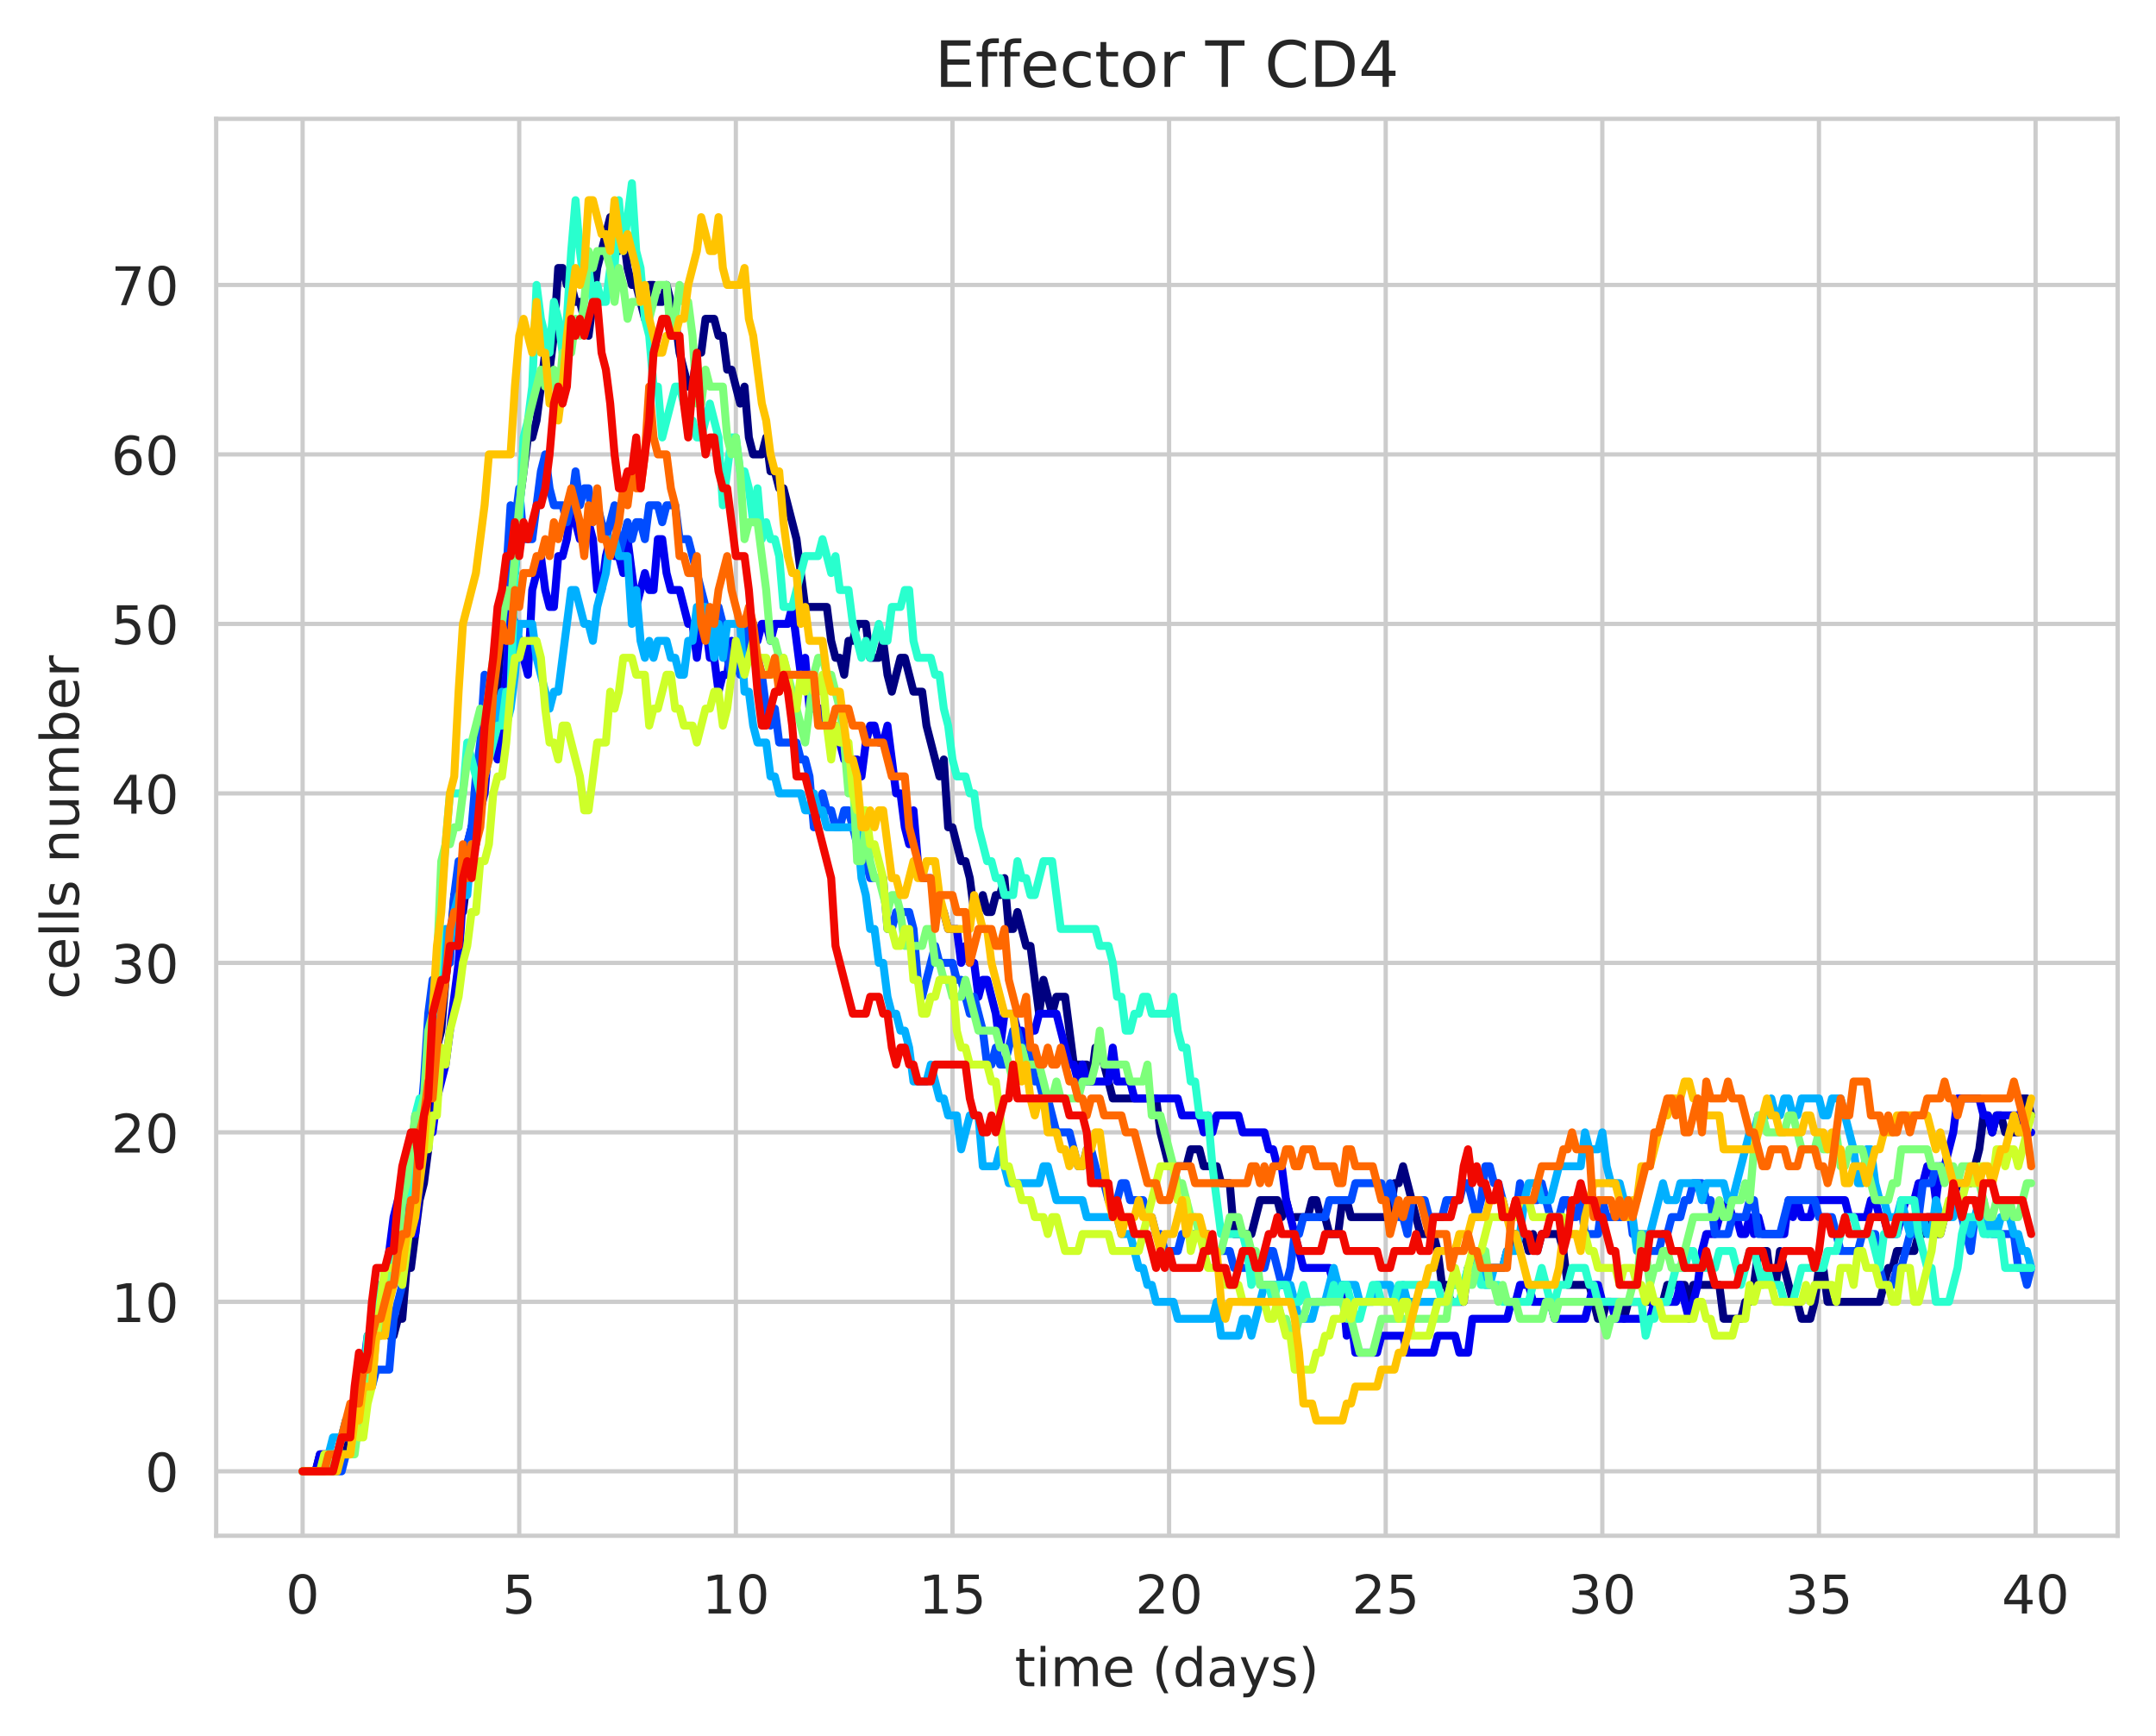 <?xml version="1.0" encoding="utf-8" standalone="no"?>
<!DOCTYPE svg PUBLIC "-//W3C//DTD SVG 1.1//EN"
  "http://www.w3.org/Graphics/SVG/1.1/DTD/svg11.dtd">
<!-- Created with matplotlib (https://matplotlib.org/) -->
<svg height="325.986pt" version="1.1" viewBox="0 0 404.923 325.986" width="404.923pt" xmlns="http://www.w3.org/2000/svg" xmlns:xlink="http://www.w3.org/1999/xlink">
 <defs>
  <style type="text/css">
*{stroke-linecap:butt;stroke-linejoin:round;white-space:pre;}
  </style>
 </defs>
 <g id="figure_1">
  <g id="patch_1">
   <path d="M 0 325.986 
L 404.923 325.986 
L 404.923 0 
L 0 0 
z
" style="fill:#ffffff;"/>
  </g>
  <g id="axes_1">
   <g id="patch_2">
    <path d="M 40.603 288.43 
L 397.723 288.43 
L 397.723 22.318 
L 40.603 22.318 
z
" style="fill:#ffffff;"/>
   </g>
   <g id="matplotlib.axis_1">
    <g id="xtick_1">
     <g id="line2d_1">
      <path clip-path="url(#pa244dcaf20)" d="M 56.836 288.43 
L 56.836 22.318 
" style="fill:none;stroke:#cccccc;stroke-linecap:round;stroke-width:0.8;"/>
     </g>
     <g id="text_1">
      <!-- 0 -->
      <defs>
       <path d="M 31.781 66.406 
Q 24.172 66.406 20.328 58.906 
Q 16.5 51.422 16.5 36.375 
Q 16.5 21.391 20.328 13.891 
Q 24.172 6.391 31.781 6.391 
Q 39.453 6.391 43.281 13.891 
Q 47.125 21.391 47.125 36.375 
Q 47.125 51.422 43.281 58.906 
Q 39.453 66.406 31.781 66.406 
z
M 31.781 74.219 
Q 44.047 74.219 50.516 64.516 
Q 56.984 54.828 56.984 36.375 
Q 56.984 17.969 50.516 8.266 
Q 44.047 -1.422 31.781 -1.422 
Q 19.531 -1.422 13.062 8.266 
Q 6.594 17.969 6.594 36.375 
Q 6.594 54.828 13.062 64.516 
Q 19.531 74.219 31.781 74.219 
z
" id="DejaVuSans-48"/>
      </defs>
      <g style="fill:#262626;" transform="translate(53.655 303.029)scale(0.1 -0.1)">
       <use xlink:href="#DejaVuSans-48"/>
      </g>
     </g>
    </g>
    <g id="xtick_2">
     <g id="line2d_2">
      <path clip-path="url(#pa244dcaf20)" d="M 97.519 288.43 
L 97.519 22.318 
" style="fill:none;stroke:#cccccc;stroke-linecap:round;stroke-width:0.8;"/>
     </g>
     <g id="text_2">
      <!-- 5 -->
      <defs>
       <path d="M 10.797 72.906 
L 49.516 72.906 
L 49.516 64.594 
L 19.828 64.594 
L 19.828 46.734 
Q 21.969 47.469 24.109 47.828 
Q 26.266 48.188 28.422 48.188 
Q 40.625 48.188 47.75 41.5 
Q 54.891 34.812 54.891 23.391 
Q 54.891 11.625 47.562 5.094 
Q 40.234 -1.422 26.906 -1.422 
Q 22.312 -1.422 17.547 -0.641 
Q 12.797 0.141 7.719 1.703 
L 7.719 11.625 
Q 12.109 9.234 16.797 8.062 
Q 21.484 6.891 26.703 6.891 
Q 35.156 6.891 40.078 11.328 
Q 45.016 15.766 45.016 23.391 
Q 45.016 31 40.078 35.438 
Q 35.156 39.891 26.703 39.891 
Q 22.75 39.891 18.812 39.016 
Q 14.891 38.141 10.797 36.281 
z
" id="DejaVuSans-53"/>
      </defs>
      <g style="fill:#262626;" transform="translate(94.338 303.029)scale(0.1 -0.1)">
       <use xlink:href="#DejaVuSans-53"/>
      </g>
     </g>
    </g>
    <g id="xtick_3">
     <g id="line2d_3">
      <path clip-path="url(#pa244dcaf20)" d="M 138.203 288.43 
L 138.203 22.318 
" style="fill:none;stroke:#cccccc;stroke-linecap:round;stroke-width:0.8;"/>
     </g>
     <g id="text_3">
      <!-- 10 -->
      <defs>
       <path d="M 12.406 8.297 
L 28.516 8.297 
L 28.516 63.922 
L 10.984 60.406 
L 10.984 69.391 
L 28.422 72.906 
L 38.281 72.906 
L 38.281 8.297 
L 54.391 8.297 
L 54.391 0 
L 12.406 0 
z
" id="DejaVuSans-49"/>
      </defs>
      <g style="fill:#262626;" transform="translate(131.84 303.029)scale(0.1 -0.1)">
       <use xlink:href="#DejaVuSans-49"/>
       <use x="63.623" xlink:href="#DejaVuSans-48"/>
      </g>
     </g>
    </g>
    <g id="xtick_4">
     <g id="line2d_4">
      <path clip-path="url(#pa244dcaf20)" d="M 178.886 288.43 
L 178.886 22.318 
" style="fill:none;stroke:#cccccc;stroke-linecap:round;stroke-width:0.8;"/>
     </g>
     <g id="text_4">
      <!-- 15 -->
      <g style="fill:#262626;" transform="translate(172.524 303.029)scale(0.1 -0.1)">
       <use xlink:href="#DejaVuSans-49"/>
       <use x="63.623" xlink:href="#DejaVuSans-53"/>
      </g>
     </g>
    </g>
    <g id="xtick_5">
     <g id="line2d_5">
      <path clip-path="url(#pa244dcaf20)" d="M 219.57 288.43 
L 219.57 22.318 
" style="fill:none;stroke:#cccccc;stroke-linecap:round;stroke-width:0.8;"/>
     </g>
     <g id="text_5">
      <!-- 20 -->
      <defs>
       <path d="M 19.188 8.297 
L 53.609 8.297 
L 53.609 0 
L 7.328 0 
L 7.328 8.297 
Q 12.938 14.109 22.625 23.891 
Q 32.328 33.688 34.812 36.531 
Q 39.547 41.844 41.422 45.531 
Q 43.312 49.219 43.312 52.781 
Q 43.312 58.594 39.234 62.25 
Q 35.156 65.922 28.609 65.922 
Q 23.969 65.922 18.812 64.312 
Q 13.672 62.703 7.812 59.422 
L 7.812 69.391 
Q 13.766 71.781 18.938 73 
Q 24.125 74.219 28.422 74.219 
Q 39.75 74.219 46.484 68.547 
Q 53.219 62.891 53.219 53.422 
Q 53.219 48.922 51.531 44.891 
Q 49.859 40.875 45.406 35.406 
Q 44.188 33.984 37.641 27.219 
Q 31.109 20.453 19.188 8.297 
z
" id="DejaVuSans-50"/>
      </defs>
      <g style="fill:#262626;" transform="translate(213.207 303.029)scale(0.1 -0.1)">
       <use xlink:href="#DejaVuSans-50"/>
       <use x="63.623" xlink:href="#DejaVuSans-48"/>
      </g>
     </g>
    </g>
    <g id="xtick_6">
     <g id="line2d_6">
      <path clip-path="url(#pa244dcaf20)" d="M 260.253 288.43 
L 260.253 22.318 
" style="fill:none;stroke:#cccccc;stroke-linecap:round;stroke-width:0.8;"/>
     </g>
     <g id="text_6">
      <!-- 25 -->
      <g style="fill:#262626;" transform="translate(253.891 303.029)scale(0.1 -0.1)">
       <use xlink:href="#DejaVuSans-50"/>
       <use x="63.623" xlink:href="#DejaVuSans-53"/>
      </g>
     </g>
    </g>
    <g id="xtick_7">
     <g id="line2d_7">
      <path clip-path="url(#pa244dcaf20)" d="M 300.937 288.43 
L 300.937 22.318 
" style="fill:none;stroke:#cccccc;stroke-linecap:round;stroke-width:0.8;"/>
     </g>
     <g id="text_7">
      <!-- 30 -->
      <defs>
       <path d="M 40.578 39.312 
Q 47.656 37.797 51.625 33 
Q 55.609 28.219 55.609 21.188 
Q 55.609 10.406 48.188 4.484 
Q 40.766 -1.422 27.094 -1.422 
Q 22.516 -1.422 17.656 -0.516 
Q 12.797 0.391 7.625 2.203 
L 7.625 11.719 
Q 11.719 9.328 16.594 8.109 
Q 21.484 6.891 26.812 6.891 
Q 36.078 6.891 40.938 10.547 
Q 45.797 14.203 45.797 21.188 
Q 45.797 27.641 41.281 31.266 
Q 36.766 34.906 28.719 34.906 
L 20.219 34.906 
L 20.219 43.016 
L 29.109 43.016 
Q 36.375 43.016 40.234 45.922 
Q 44.094 48.828 44.094 54.297 
Q 44.094 59.906 40.109 62.906 
Q 36.141 65.922 28.719 65.922 
Q 24.656 65.922 20.016 65.031 
Q 15.375 64.156 9.812 62.312 
L 9.812 71.094 
Q 15.438 72.656 20.344 73.438 
Q 25.25 74.219 29.594 74.219 
Q 40.828 74.219 47.359 69.109 
Q 53.906 64.016 53.906 55.328 
Q 53.906 49.266 50.438 45.094 
Q 46.969 40.922 40.578 39.312 
z
" id="DejaVuSans-51"/>
      </defs>
      <g style="fill:#262626;" transform="translate(294.575 303.029)scale(0.1 -0.1)">
       <use xlink:href="#DejaVuSans-51"/>
       <use x="63.623" xlink:href="#DejaVuSans-48"/>
      </g>
     </g>
    </g>
    <g id="xtick_8">
     <g id="line2d_8">
      <path clip-path="url(#pa244dcaf20)" d="M 341.621 288.43 
L 341.621 22.318 
" style="fill:none;stroke:#cccccc;stroke-linecap:round;stroke-width:0.8;"/>
     </g>
     <g id="text_8">
      <!-- 35 -->
      <g style="fill:#262626;" transform="translate(335.258 303.029)scale(0.1 -0.1)">
       <use xlink:href="#DejaVuSans-51"/>
       <use x="63.623" xlink:href="#DejaVuSans-53"/>
      </g>
     </g>
    </g>
    <g id="xtick_9">
     <g id="line2d_9">
      <path clip-path="url(#pa244dcaf20)" d="M 382.304 288.43 
L 382.304 22.318 
" style="fill:none;stroke:#cccccc;stroke-linecap:round;stroke-width:0.8;"/>
     </g>
     <g id="text_9">
      <!-- 40 -->
      <defs>
       <path d="M 37.797 64.312 
L 12.891 25.391 
L 37.797 25.391 
z
M 35.203 72.906 
L 47.609 72.906 
L 47.609 25.391 
L 58.016 25.391 
L 58.016 17.188 
L 47.609 17.188 
L 47.609 0 
L 37.797 0 
L 37.797 17.188 
L 4.891 17.188 
L 4.891 26.703 
z
" id="DejaVuSans-52"/>
      </defs>
      <g style="fill:#262626;" transform="translate(375.942 303.029)scale(0.1 -0.1)">
       <use xlink:href="#DejaVuSans-52"/>
       <use x="63.623" xlink:href="#DejaVuSans-48"/>
      </g>
     </g>
    </g>
    <g id="text_10">
     <!-- time (days) -->
     <defs>
      <path d="M 18.312 70.219 
L 18.312 54.688 
L 36.812 54.688 
L 36.812 47.703 
L 18.312 47.703 
L 18.312 18.016 
Q 18.312 11.328 20.141 9.422 
Q 21.969 7.516 27.594 7.516 
L 36.812 7.516 
L 36.812 0 
L 27.594 0 
Q 17.188 0 13.234 3.875 
Q 9.281 7.766 9.281 18.016 
L 9.281 47.703 
L 2.688 47.703 
L 2.688 54.688 
L 9.281 54.688 
L 9.281 70.219 
z
" id="DejaVuSans-116"/>
      <path d="M 9.422 54.688 
L 18.406 54.688 
L 18.406 0 
L 9.422 0 
z
M 9.422 75.984 
L 18.406 75.984 
L 18.406 64.594 
L 9.422 64.594 
z
" id="DejaVuSans-105"/>
      <path d="M 52 44.188 
Q 55.375 50.25 60.062 53.125 
Q 64.75 56 71.094 56 
Q 79.641 56 84.281 50.016 
Q 88.922 44.047 88.922 33.016 
L 88.922 0 
L 79.891 0 
L 79.891 32.719 
Q 79.891 40.578 77.094 44.375 
Q 74.312 48.188 68.609 48.188 
Q 61.625 48.188 57.562 43.547 
Q 53.516 38.922 53.516 30.906 
L 53.516 0 
L 44.484 0 
L 44.484 32.719 
Q 44.484 40.625 41.703 44.406 
Q 38.922 48.188 33.109 48.188 
Q 26.219 48.188 22.156 43.531 
Q 18.109 38.875 18.109 30.906 
L 18.109 0 
L 9.078 0 
L 9.078 54.688 
L 18.109 54.688 
L 18.109 46.188 
Q 21.188 51.219 25.484 53.609 
Q 29.781 56 35.688 56 
Q 41.656 56 45.828 52.969 
Q 50 49.953 52 44.188 
z
" id="DejaVuSans-109"/>
      <path d="M 56.203 29.594 
L 56.203 25.203 
L 14.891 25.203 
Q 15.484 15.922 20.484 11.062 
Q 25.484 6.203 34.422 6.203 
Q 39.594 6.203 44.453 7.469 
Q 49.312 8.734 54.109 11.281 
L 54.109 2.781 
Q 49.266 0.734 44.188 -0.344 
Q 39.109 -1.422 33.891 -1.422 
Q 20.797 -1.422 13.156 6.188 
Q 5.516 13.812 5.516 26.812 
Q 5.516 40.234 12.766 48.109 
Q 20.016 56 32.328 56 
Q 43.359 56 49.781 48.891 
Q 56.203 41.797 56.203 29.594 
z
M 47.219 32.234 
Q 47.125 39.594 43.094 43.984 
Q 39.062 48.391 32.422 48.391 
Q 24.906 48.391 20.391 44.141 
Q 15.875 39.891 15.188 32.172 
z
" id="DejaVuSans-101"/>
      <path id="DejaVuSans-32"/>
      <path d="M 31 75.875 
Q 24.469 64.656 21.281 53.656 
Q 18.109 42.672 18.109 31.391 
Q 18.109 20.125 21.312 9.062 
Q 24.516 -2 31 -13.188 
L 23.188 -13.188 
Q 15.875 -1.703 12.234 9.375 
Q 8.594 20.453 8.594 31.391 
Q 8.594 42.281 12.203 53.312 
Q 15.828 64.359 23.188 75.875 
z
" id="DejaVuSans-40"/>
      <path d="M 45.406 46.391 
L 45.406 75.984 
L 54.391 75.984 
L 54.391 0 
L 45.406 0 
L 45.406 8.203 
Q 42.578 3.328 38.25 0.953 
Q 33.938 -1.422 27.875 -1.422 
Q 17.969 -1.422 11.734 6.484 
Q 5.516 14.406 5.516 27.297 
Q 5.516 40.188 11.734 48.094 
Q 17.969 56 27.875 56 
Q 33.938 56 38.25 53.625 
Q 42.578 51.266 45.406 46.391 
z
M 14.797 27.297 
Q 14.797 17.391 18.875 11.75 
Q 22.953 6.109 30.078 6.109 
Q 37.203 6.109 41.297 11.75 
Q 45.406 17.391 45.406 27.297 
Q 45.406 37.203 41.297 42.844 
Q 37.203 48.484 30.078 48.484 
Q 22.953 48.484 18.875 42.844 
Q 14.797 37.203 14.797 27.297 
z
" id="DejaVuSans-100"/>
      <path d="M 34.281 27.484 
Q 23.391 27.484 19.188 25 
Q 14.984 22.516 14.984 16.5 
Q 14.984 11.719 18.141 8.906 
Q 21.297 6.109 26.703 6.109 
Q 34.188 6.109 38.703 11.406 
Q 43.219 16.703 43.219 25.484 
L 43.219 27.484 
z
M 52.203 31.203 
L 52.203 0 
L 43.219 0 
L 43.219 8.297 
Q 40.141 3.328 35.547 0.953 
Q 30.953 -1.422 24.312 -1.422 
Q 15.922 -1.422 10.953 3.297 
Q 6 8.016 6 15.922 
Q 6 25.141 12.172 29.828 
Q 18.359 34.516 30.609 34.516 
L 43.219 34.516 
L 43.219 35.406 
Q 43.219 41.609 39.141 45 
Q 35.062 48.391 27.688 48.391 
Q 23 48.391 18.547 47.266 
Q 14.109 46.141 10.016 43.891 
L 10.016 52.203 
Q 14.938 54.109 19.578 55.047 
Q 24.219 56 28.609 56 
Q 40.484 56 46.344 49.844 
Q 52.203 43.703 52.203 31.203 
z
" id="DejaVuSans-97"/>
      <path d="M 32.172 -5.078 
Q 28.375 -14.844 24.75 -17.812 
Q 21.141 -20.797 15.094 -20.797 
L 7.906 -20.797 
L 7.906 -13.281 
L 13.188 -13.281 
Q 16.891 -13.281 18.938 -11.516 
Q 21 -9.766 23.484 -3.219 
L 25.094 0.875 
L 2.984 54.688 
L 12.5 54.688 
L 29.594 11.922 
L 46.688 54.688 
L 56.203 54.688 
z
" id="DejaVuSans-121"/>
      <path d="M 44.281 53.078 
L 44.281 44.578 
Q 40.484 46.531 36.375 47.5 
Q 32.281 48.484 27.875 48.484 
Q 21.188 48.484 17.844 46.438 
Q 14.5 44.391 14.5 40.281 
Q 14.5 37.156 16.891 35.375 
Q 19.281 33.594 26.516 31.984 
L 29.594 31.297 
Q 39.156 29.25 43.188 25.516 
Q 47.219 21.781 47.219 15.094 
Q 47.219 7.469 41.188 3.016 
Q 35.156 -1.422 24.609 -1.422 
Q 20.219 -1.422 15.453 -0.562 
Q 10.688 0.297 5.422 2 
L 5.422 11.281 
Q 10.406 8.688 15.234 7.391 
Q 20.062 6.109 24.812 6.109 
Q 31.156 6.109 34.562 8.281 
Q 37.984 10.453 37.984 14.406 
Q 37.984 18.062 35.516 20.016 
Q 33.062 21.969 24.703 23.781 
L 21.578 24.516 
Q 13.234 26.266 9.516 29.906 
Q 5.812 33.547 5.812 39.891 
Q 5.812 47.609 11.281 51.797 
Q 16.75 56 26.812 56 
Q 31.781 56 36.172 55.266 
Q 40.578 54.547 44.281 53.078 
z
" id="DejaVuSans-115"/>
      <path d="M 8.016 75.875 
L 15.828 75.875 
Q 23.141 64.359 26.781 53.312 
Q 30.422 42.281 30.422 31.391 
Q 30.422 20.453 26.781 9.375 
Q 23.141 -1.703 15.828 -13.188 
L 8.016 -13.188 
Q 14.5 -2 17.703 9.062 
Q 20.906 20.125 20.906 31.391 
Q 20.906 42.672 17.703 53.656 
Q 14.5 64.656 8.016 75.875 
z
" id="DejaVuSans-41"/>
     </defs>
     <g style="fill:#262626;" transform="translate(190.574 316.707)scale(0.1 -0.1)">
      <use xlink:href="#DejaVuSans-116"/>
      <use x="39.209" xlink:href="#DejaVuSans-105"/>
      <use x="66.992" xlink:href="#DejaVuSans-109"/>
      <use x="164.404" xlink:href="#DejaVuSans-101"/>
      <use x="225.928" xlink:href="#DejaVuSans-32"/>
      <use x="257.715" xlink:href="#DejaVuSans-40"/>
      <use x="296.729" xlink:href="#DejaVuSans-100"/>
      <use x="360.205" xlink:href="#DejaVuSans-97"/>
      <use x="421.484" xlink:href="#DejaVuSans-121"/>
      <use x="480.664" xlink:href="#DejaVuSans-115"/>
      <use x="532.764" xlink:href="#DejaVuSans-41"/>
     </g>
    </g>
   </g>
   <g id="matplotlib.axis_2">
    <g id="ytick_1">
     <g id="line2d_10">
      <path clip-path="url(#pa244dcaf20)" d="M 40.603 276.334 
L 397.723 276.334 
" style="fill:none;stroke:#cccccc;stroke-linecap:round;stroke-width:0.8;"/>
     </g>
     <g id="text_11">
      <!-- 0 -->
      <g style="fill:#262626;" transform="translate(27.241 280.133)scale(0.1 -0.1)">
       <use xlink:href="#DejaVuSans-48"/>
      </g>
     </g>
    </g>
    <g id="ytick_2">
     <g id="line2d_11">
      <path clip-path="url(#pa244dcaf20)" d="M 40.603 244.503 
L 397.723 244.503 
" style="fill:none;stroke:#cccccc;stroke-linecap:round;stroke-width:0.8;"/>
     </g>
     <g id="text_12">
      <!-- 10 -->
      <g style="fill:#262626;" transform="translate(20.878 248.302)scale(0.1 -0.1)">
       <use xlink:href="#DejaVuSans-49"/>
       <use x="63.623" xlink:href="#DejaVuSans-48"/>
      </g>
     </g>
    </g>
    <g id="ytick_3">
     <g id="line2d_12">
      <path clip-path="url(#pa244dcaf20)" d="M 40.603 212.671 
L 397.723 212.671 
" style="fill:none;stroke:#cccccc;stroke-linecap:round;stroke-width:0.8;"/>
     </g>
     <g id="text_13">
      <!-- 20 -->
      <g style="fill:#262626;" transform="translate(20.878 216.47)scale(0.1 -0.1)">
       <use xlink:href="#DejaVuSans-50"/>
       <use x="63.623" xlink:href="#DejaVuSans-48"/>
      </g>
     </g>
    </g>
    <g id="ytick_4">
     <g id="line2d_13">
      <path clip-path="url(#pa244dcaf20)" d="M 40.603 180.839 
L 397.723 180.839 
" style="fill:none;stroke:#cccccc;stroke-linecap:round;stroke-width:0.8;"/>
     </g>
     <g id="text_14">
      <!-- 30 -->
      <g style="fill:#262626;" transform="translate(20.878 184.639)scale(0.1 -0.1)">
       <use xlink:href="#DejaVuSans-51"/>
       <use x="63.623" xlink:href="#DejaVuSans-48"/>
      </g>
     </g>
    </g>
    <g id="ytick_5">
     <g id="line2d_14">
      <path clip-path="url(#pa244dcaf20)" d="M 40.603 149.008 
L 397.723 149.008 
" style="fill:none;stroke:#cccccc;stroke-linecap:round;stroke-width:0.8;"/>
     </g>
     <g id="text_15">
      <!-- 40 -->
      <g style="fill:#262626;" transform="translate(20.878 152.807)scale(0.1 -0.1)">
       <use xlink:href="#DejaVuSans-52"/>
       <use x="63.623" xlink:href="#DejaVuSans-48"/>
      </g>
     </g>
    </g>
    <g id="ytick_6">
     <g id="line2d_15">
      <path clip-path="url(#pa244dcaf20)" d="M 40.603 117.176 
L 397.723 117.176 
" style="fill:none;stroke:#cccccc;stroke-linecap:round;stroke-width:0.8;"/>
     </g>
     <g id="text_16">
      <!-- 50 -->
      <g style="fill:#262626;" transform="translate(20.878 120.975)scale(0.1 -0.1)">
       <use xlink:href="#DejaVuSans-53"/>
       <use x="63.623" xlink:href="#DejaVuSans-48"/>
      </g>
     </g>
    </g>
    <g id="ytick_7">
     <g id="line2d_16">
      <path clip-path="url(#pa244dcaf20)" d="M 40.603 85.345 
L 397.723 85.345 
" style="fill:none;stroke:#cccccc;stroke-linecap:round;stroke-width:0.8;"/>
     </g>
     <g id="text_17">
      <!-- 60 -->
      <defs>
       <path d="M 33.016 40.375 
Q 26.375 40.375 22.484 35.828 
Q 18.609 31.297 18.609 23.391 
Q 18.609 15.531 22.484 10.953 
Q 26.375 6.391 33.016 6.391 
Q 39.656 6.391 43.531 10.953 
Q 47.406 15.531 47.406 23.391 
Q 47.406 31.297 43.531 35.828 
Q 39.656 40.375 33.016 40.375 
z
M 52.594 71.297 
L 52.594 62.312 
Q 48.875 64.062 45.094 64.984 
Q 41.312 65.922 37.594 65.922 
Q 27.828 65.922 22.672 59.328 
Q 17.531 52.734 16.797 39.406 
Q 19.672 43.656 24.016 45.922 
Q 28.375 48.188 33.594 48.188 
Q 44.578 48.188 50.953 41.516 
Q 57.328 34.859 57.328 23.391 
Q 57.328 12.156 50.688 5.359 
Q 44.047 -1.422 33.016 -1.422 
Q 20.359 -1.422 13.672 8.266 
Q 6.984 17.969 6.984 36.375 
Q 6.984 53.656 15.188 63.938 
Q 23.391 74.219 37.203 74.219 
Q 40.922 74.219 44.703 73.484 
Q 48.484 72.75 52.594 71.297 
z
" id="DejaVuSans-54"/>
      </defs>
      <g style="fill:#262626;" transform="translate(20.878 89.144)scale(0.1 -0.1)">
       <use xlink:href="#DejaVuSans-54"/>
       <use x="63.623" xlink:href="#DejaVuSans-48"/>
      </g>
     </g>
    </g>
    <g id="ytick_8">
     <g id="line2d_17">
      <path clip-path="url(#pa244dcaf20)" d="M 40.603 53.513 
L 397.723 53.513 
" style="fill:none;stroke:#cccccc;stroke-linecap:round;stroke-width:0.8;"/>
     </g>
     <g id="text_18">
      <!-- 70 -->
      <defs>
       <path d="M 8.203 72.906 
L 55.078 72.906 
L 55.078 68.703 
L 28.609 0 
L 18.312 0 
L 43.219 64.594 
L 8.203 64.594 
z
" id="DejaVuSans-55"/>
      </defs>
      <g style="fill:#262626;" transform="translate(20.878 57.312)scale(0.1 -0.1)">
       <use xlink:href="#DejaVuSans-55"/>
       <use x="63.623" xlink:href="#DejaVuSans-48"/>
      </g>
     </g>
    </g>
    <g id="text_19">
     <!-- cells number -->
     <defs>
      <path d="M 48.781 52.594 
L 48.781 44.188 
Q 44.969 46.297 41.141 47.344 
Q 37.312 48.391 33.406 48.391 
Q 24.656 48.391 19.812 42.844 
Q 14.984 37.312 14.984 27.297 
Q 14.984 17.281 19.812 11.734 
Q 24.656 6.203 33.406 6.203 
Q 37.312 6.203 41.141 7.25 
Q 44.969 8.297 48.781 10.406 
L 48.781 2.094 
Q 45.016 0.344 40.984 -0.531 
Q 36.969 -1.422 32.422 -1.422 
Q 20.062 -1.422 12.781 6.344 
Q 5.516 14.109 5.516 27.297 
Q 5.516 40.672 12.859 48.328 
Q 20.219 56 33.016 56 
Q 37.156 56 41.109 55.141 
Q 45.062 54.297 48.781 52.594 
z
" id="DejaVuSans-99"/>
      <path d="M 9.422 75.984 
L 18.406 75.984 
L 18.406 0 
L 9.422 0 
z
" id="DejaVuSans-108"/>
      <path d="M 54.891 33.016 
L 54.891 0 
L 45.906 0 
L 45.906 32.719 
Q 45.906 40.484 42.875 44.328 
Q 39.844 48.188 33.797 48.188 
Q 26.516 48.188 22.312 43.547 
Q 18.109 38.922 18.109 30.906 
L 18.109 0 
L 9.078 0 
L 9.078 54.688 
L 18.109 54.688 
L 18.109 46.188 
Q 21.344 51.125 25.703 53.562 
Q 30.078 56 35.797 56 
Q 45.219 56 50.047 50.172 
Q 54.891 44.344 54.891 33.016 
z
" id="DejaVuSans-110"/>
      <path d="M 8.5 21.578 
L 8.5 54.688 
L 17.484 54.688 
L 17.484 21.922 
Q 17.484 14.156 20.5 10.266 
Q 23.531 6.391 29.594 6.391 
Q 36.859 6.391 41.078 11.031 
Q 45.312 15.672 45.312 23.688 
L 45.312 54.688 
L 54.297 54.688 
L 54.297 0 
L 45.312 0 
L 45.312 8.406 
Q 42.047 3.422 37.719 1 
Q 33.406 -1.422 27.688 -1.422 
Q 18.266 -1.422 13.375 4.438 
Q 8.5 10.297 8.5 21.578 
z
M 31.109 56 
z
" id="DejaVuSans-117"/>
      <path d="M 48.688 27.297 
Q 48.688 37.203 44.609 42.844 
Q 40.531 48.484 33.406 48.484 
Q 26.266 48.484 22.188 42.844 
Q 18.109 37.203 18.109 27.297 
Q 18.109 17.391 22.188 11.75 
Q 26.266 6.109 33.406 6.109 
Q 40.531 6.109 44.609 11.75 
Q 48.688 17.391 48.688 27.297 
z
M 18.109 46.391 
Q 20.953 51.266 25.266 53.625 
Q 29.594 56 35.594 56 
Q 45.562 56 51.781 48.094 
Q 58.016 40.188 58.016 27.297 
Q 58.016 14.406 51.781 6.484 
Q 45.562 -1.422 35.594 -1.422 
Q 29.594 -1.422 25.266 0.953 
Q 20.953 3.328 18.109 8.203 
L 18.109 0 
L 9.078 0 
L 9.078 75.984 
L 18.109 75.984 
z
" id="DejaVuSans-98"/>
      <path d="M 41.109 46.297 
Q 39.594 47.172 37.812 47.578 
Q 36.031 48 33.891 48 
Q 26.266 48 22.188 43.047 
Q 18.109 38.094 18.109 28.812 
L 18.109 0 
L 9.078 0 
L 9.078 54.688 
L 18.109 54.688 
L 18.109 46.188 
Q 20.953 51.172 25.484 53.578 
Q 30.031 56 36.531 56 
Q 37.453 56 38.578 55.875 
Q 39.703 55.766 41.062 55.516 
z
" id="DejaVuSans-114"/>
     </defs>
     <g style="fill:#262626;" transform="translate(14.798 187.686)rotate(-90)scale(0.1 -0.1)">
      <use xlink:href="#DejaVuSans-99"/>
      <use x="54.98" xlink:href="#DejaVuSans-101"/>
      <use x="116.504" xlink:href="#DejaVuSans-108"/>
      <use x="144.287" xlink:href="#DejaVuSans-108"/>
      <use x="172.07" xlink:href="#DejaVuSans-115"/>
      <use x="224.17" xlink:href="#DejaVuSans-32"/>
      <use x="255.957" xlink:href="#DejaVuSans-110"/>
      <use x="319.336" xlink:href="#DejaVuSans-117"/>
      <use x="382.715" xlink:href="#DejaVuSans-109"/>
      <use x="480.127" xlink:href="#DejaVuSans-98"/>
      <use x="543.604" xlink:href="#DejaVuSans-101"/>
      <use x="605.127" xlink:href="#DejaVuSans-114"/>
     </g>
    </g>
   </g>
   <g id="line2d_18">
    <path clip-path="url(#pa244dcaf20)" d="M 56.836 276.334 
L 59.277 276.334 
L 60.091 273.151 
L 64.159 273.151 
L 65.786 266.785 
L 67.414 266.785 
L 68.227 257.235 
L 69.041 257.235 
L 69.855 254.052 
L 70.668 247.686 
L 71.482 244.503 
L 73.109 250.869 
L 73.923 250.869 
L 74.737 247.686 
L 75.55 247.686 
L 76.364 238.136 
L 77.178 238.136 
L 78.805 225.404 
L 79.619 222.22 
L 80.432 215.854 
L 81.246 193.572 
L 82.06 196.755 
L 82.873 193.572 
L 83.687 184.023 
L 84.501 177.656 
L 85.314 168.107 
L 86.128 168.107 
L 86.942 171.29 
L 87.755 164.924 
L 88.569 155.374 
L 89.383 155.374 
L 90.196 149.008 
L 91.01 133.092 
L 91.824 129.909 
L 93.451 129.909 
L 94.265 117.176 
L 95.078 113.993 
L 95.892 107.627 
L 96.706 107.627 
L 97.519 94.894 
L 99.147 82.161 
L 99.96 82.161 
L 100.774 78.978 
L 102.401 66.246 
L 103.215 69.429 
L 104.029 63.063 
L 104.842 50.33 
L 105.656 50.33 
L 106.47 53.513 
L 107.283 53.513 
L 108.097 56.696 
L 108.911 56.696 
L 110.538 63.063 
L 112.165 50.33 
L 114.606 40.78 
L 115.42 40.78 
L 116.234 47.147 
L 117.047 43.964 
L 117.861 50.33 
L 118.675 53.513 
L 119.488 53.513 
L 121.116 59.879 
L 121.929 53.513 
L 122.743 53.513 
L 123.557 56.696 
L 124.371 56.696 
L 125.184 53.513 
L 126.812 59.879 
L 127.625 66.246 
L 129.253 72.612 
L 130.066 72.612 
L 130.88 66.246 
L 131.694 66.246 
L 132.507 59.879 
L 134.135 59.879 
L 134.948 63.063 
L 135.762 63.063 
L 136.576 69.429 
L 137.389 69.429 
L 139.017 75.795 
L 139.83 72.612 
L 140.644 82.161 
L 141.458 85.345 
L 143.085 85.345 
L 143.899 82.161 
L 144.712 88.528 
L 145.526 88.528 
L 146.34 91.711 
L 147.153 91.711 
L 149.594 101.26 
L 151.222 113.993 
L 155.29 113.993 
L 156.104 120.359 
L 156.917 123.543 
L 157.731 123.543 
L 158.545 126.726 
L 159.358 120.359 
L 160.172 120.359 
L 160.986 117.176 
L 162.613 117.176 
L 163.427 123.543 
L 165.054 123.543 
L 165.868 120.359 
L 166.681 126.726 
L 167.495 129.909 
L 169.122 123.543 
L 169.936 123.543 
L 171.563 129.909 
L 173.191 129.909 
L 174.004 136.275 
L 176.445 145.825 
L 177.259 142.641 
L 178.073 155.374 
L 178.886 155.374 
L 180.514 161.74 
L 181.327 161.74 
L 182.141 164.924 
L 182.955 171.29 
L 183.768 171.29 
L 184.582 168.107 
L 185.396 171.29 
L 186.209 171.29 
L 187.023 168.107 
L 187.837 168.107 
L 188.65 164.924 
L 189.464 174.473 
L 190.278 174.473 
L 191.091 171.29 
L 192.719 177.656 
L 193.533 177.656 
L 195.16 190.389 
L 195.974 184.023 
L 197.601 190.389 
L 198.415 187.206 
L 200.042 187.206 
L 201.669 199.938 
L 204.11 199.938 
L 204.924 203.121 
L 205.738 196.755 
L 206.551 196.755 
L 208.992 206.305 
L 217.129 206.305 
L 217.943 212.671 
L 219.57 219.037 
L 222.825 219.037 
L 223.638 215.854 
L 225.266 215.854 
L 226.079 219.037 
L 228.52 219.037 
L 229.334 222.22 
L 230.961 222.22 
L 231.775 231.77 
L 235.03 231.77 
L 236.657 225.404 
L 239.912 225.404 
L 240.725 228.587 
L 241.539 225.404 
L 242.353 228.587 
L 245.607 228.587 
L 246.421 225.404 
L 247.235 225.404 
L 248.048 228.587 
L 248.862 228.587 
L 249.676 231.77 
L 251.303 231.77 
L 252.117 225.404 
L 252.93 225.404 
L 253.744 228.587 
L 261.067 228.587 
L 261.881 222.22 
L 262.694 222.22 
L 263.508 219.037 
L 266.763 231.77 
L 269.204 231.77 
L 270.018 234.953 
L 270.831 241.319 
L 271.645 241.319 
L 272.459 244.503 
L 274.9 244.503 
L 275.713 238.136 
L 282.223 238.136 
L 283.036 234.953 
L 283.85 234.953 
L 284.664 231.77 
L 286.291 231.77 
L 287.105 234.953 
L 287.918 231.77 
L 288.732 234.953 
L 289.546 231.77 
L 292.8 231.77 
L 293.614 234.953 
L 294.428 241.319 
L 298.496 241.319 
L 300.123 247.686 
L 300.937 247.686 
L 301.751 244.503 
L 304.192 244.503 
L 305.005 247.686 
L 305.819 244.503 
L 312.328 244.503 
L 313.142 241.319 
L 316.397 241.319 
L 317.21 244.503 
L 318.024 241.319 
L 322.906 241.319 
L 323.72 247.686 
L 326.974 247.686 
L 327.788 244.503 
L 328.602 244.503 
L 329.415 241.319 
L 330.229 234.953 
L 331.856 234.953 
L 332.67 241.319 
L 333.484 241.319 
L 334.298 234.953 
L 336.739 244.503 
L 337.552 244.503 
L 338.366 247.686 
L 339.993 247.686 
L 340.807 244.503 
L 341.621 238.136 
L 342.434 238.136 
L 343.248 244.503 
L 353.012 244.503 
L 354.639 238.136 
L 355.453 238.136 
L 356.267 234.953 
L 359.521 234.953 
L 360.335 231.77 
L 361.149 231.77 
L 361.962 228.587 
L 362.776 228.587 
L 363.59 231.77 
L 364.403 231.77 
L 365.217 228.587 
L 366.031 228.587 
L 367.658 222.22 
L 370.099 222.22 
L 371.726 215.854 
L 372.54 209.488 
L 373.354 209.488 
L 374.167 212.671 
L 374.981 209.488 
L 375.795 209.488 
L 376.608 212.671 
L 379.049 212.671 
L 379.863 206.305 
L 380.677 206.305 
L 381.49 209.488 
L 381.49 209.488 
" style="fill:none;stroke:#000080;stroke-linecap:round;stroke-width:1.5;"/>
   </g>
   <g id="line2d_19">
    <path clip-path="url(#pa244dcaf20)" d="M 56.836 276.334 
L 59.277 276.334 
L 60.091 273.151 
L 63.345 273.151 
L 64.973 266.785 
L 66.6 266.785 
L 67.414 260.418 
L 68.227 257.235 
L 69.041 250.869 
L 69.855 254.052 
L 71.482 241.319 
L 72.296 241.319 
L 73.923 228.587 
L 74.737 225.404 
L 75.55 228.587 
L 76.364 228.587 
L 77.178 225.404 
L 77.991 231.77 
L 78.805 222.22 
L 79.619 215.854 
L 80.432 212.671 
L 81.246 212.671 
L 82.06 206.305 
L 83.687 199.938 
L 86.128 180.839 
L 86.942 168.107 
L 87.755 158.557 
L 89.383 152.191 
L 90.196 152.191 
L 91.01 149.008 
L 91.824 139.458 
L 92.637 139.458 
L 93.451 142.641 
L 94.265 133.092 
L 95.078 126.726 
L 95.892 113.993 
L 99.147 126.726 
L 99.96 110.81 
L 101.588 104.444 
L 102.401 110.81 
L 103.215 113.993 
L 104.029 113.993 
L 104.842 104.444 
L 105.656 104.444 
L 106.47 101.26 
L 107.283 94.894 
L 108.911 101.26 
L 109.724 101.26 
L 110.538 98.077 
L 111.352 101.26 
L 112.165 110.81 
L 112.979 110.81 
L 113.793 104.444 
L 114.606 101.26 
L 115.42 104.444 
L 116.234 104.444 
L 117.047 107.627 
L 117.861 101.26 
L 119.488 113.993 
L 121.116 107.627 
L 121.929 110.81 
L 122.743 110.81 
L 123.557 101.26 
L 124.371 101.26 
L 125.184 107.627 
L 125.998 110.81 
L 127.625 110.81 
L 129.253 117.176 
L 130.066 117.176 
L 130.88 123.543 
L 131.694 117.176 
L 132.507 117.176 
L 133.321 123.543 
L 134.135 123.543 
L 134.948 129.909 
L 135.762 126.726 
L 136.576 126.726 
L 137.389 120.359 
L 138.203 123.543 
L 139.83 123.543 
L 141.458 117.176 
L 142.271 120.359 
L 143.085 117.176 
L 143.899 117.176 
L 144.712 120.359 
L 145.526 117.176 
L 147.967 117.176 
L 148.781 113.993 
L 150.408 126.726 
L 151.222 123.543 
L 152.035 133.092 
L 154.476 133.092 
L 155.29 136.275 
L 156.917 136.275 
L 158.545 142.641 
L 160.986 142.641 
L 161.799 145.825 
L 162.613 139.458 
L 163.427 136.275 
L 164.24 136.275 
L 165.054 139.458 
L 165.868 139.458 
L 166.681 136.275 
L 168.309 149.008 
L 169.122 149.008 
L 169.936 155.374 
L 170.75 158.557 
L 171.563 152.191 
L 172.377 161.74 
L 173.191 164.924 
L 174.818 164.924 
L 176.445 171.29 
L 177.259 171.29 
L 178.073 174.473 
L 179.7 174.473 
L 180.514 180.839 
L 181.327 177.656 
L 182.141 180.839 
L 182.955 180.839 
L 183.768 187.206 
L 184.582 184.023 
L 185.396 184.023 
L 187.023 190.389 
L 187.837 196.755 
L 188.65 190.389 
L 190.278 190.389 
L 191.091 193.572 
L 191.905 193.572 
L 192.719 196.755 
L 193.533 193.572 
L 194.346 193.572 
L 195.16 190.389 
L 198.415 190.389 
L 200.856 199.938 
L 201.669 199.938 
L 202.483 203.121 
L 203.297 199.938 
L 204.11 203.121 
L 208.179 203.121 
L 208.992 196.755 
L 209.806 203.121 
L 212.247 203.121 
L 213.061 206.305 
L 221.197 206.305 
L 222.011 209.488 
L 225.266 209.488 
L 226.079 212.671 
L 226.893 209.488 
L 227.707 212.671 
L 228.52 209.488 
L 232.589 209.488 
L 233.402 212.671 
L 237.471 212.671 
L 238.284 215.854 
L 239.098 215.854 
L 239.912 219.037 
L 240.725 219.037 
L 241.539 225.404 
L 244.794 238.136 
L 249.676 238.136 
L 250.489 241.319 
L 252.117 241.319 
L 252.93 250.869 
L 253.744 247.686 
L 254.558 254.052 
L 258.626 254.052 
L 259.44 250.869 
L 263.508 250.869 
L 264.322 254.052 
L 269.204 254.052 
L 270.018 250.869 
L 273.272 250.869 
L 274.086 254.052 
L 275.713 254.052 
L 276.527 247.686 
L 283.036 247.686 
L 283.85 244.503 
L 284.664 244.503 
L 285.477 241.319 
L 287.105 241.319 
L 287.918 244.503 
L 291.173 244.503 
L 291.987 247.686 
L 297.682 247.686 
L 299.31 241.319 
L 300.123 241.319 
L 300.937 244.503 
L 302.564 244.503 
L 303.378 247.686 
L 309.887 247.686 
L 310.701 244.503 
L 314.769 244.503 
L 315.583 241.319 
L 317.21 247.686 
L 318.838 241.319 
L 319.651 234.953 
L 320.465 231.77 
L 322.092 231.77 
L 322.906 228.587 
L 323.72 228.587 
L 324.533 225.404 
L 325.347 228.587 
L 326.161 228.587 
L 326.974 231.77 
L 327.788 231.77 
L 328.602 228.587 
L 329.415 231.77 
L 330.229 228.587 
L 331.043 231.77 
L 335.111 231.77 
L 335.925 225.404 
L 336.739 228.587 
L 337.552 225.404 
L 338.366 228.587 
L 339.993 228.587 
L 340.807 225.404 
L 346.503 225.404 
L 347.316 228.587 
L 350.571 228.587 
L 351.385 225.404 
L 352.198 225.404 
L 353.012 228.587 
L 353.826 228.587 
L 354.639 231.77 
L 356.267 231.77 
L 357.894 225.404 
L 359.521 225.404 
L 360.335 222.22 
L 361.149 222.22 
L 361.962 219.037 
L 362.776 219.037 
L 363.59 225.404 
L 364.403 219.037 
L 365.217 219.037 
L 366.844 212.671 
L 367.658 206.305 
L 371.726 206.305 
L 372.54 209.488 
L 373.354 209.488 
L 374.167 212.671 
L 374.981 209.488 
L 379.049 209.488 
L 379.863 212.671 
L 381.49 212.671 
L 381.49 212.671 
" style="fill:none;stroke:#0000f1;stroke-linecap:round;stroke-width:1.5;"/>
   </g>
   <g id="line2d_20">
    <path clip-path="url(#pa244dcaf20)" d="M 56.836 276.334 
L 64.159 276.334 
L 64.973 273.151 
L 65.786 273.151 
L 66.6 269.968 
L 67.414 269.968 
L 68.227 266.785 
L 69.041 260.418 
L 69.855 260.418 
L 70.668 257.235 
L 73.109 257.235 
L 73.923 247.686 
L 75.55 241.319 
L 76.364 228.587 
L 77.991 209.488 
L 78.805 212.671 
L 79.619 203.121 
L 80.432 190.389 
L 81.246 184.023 
L 82.06 184.023 
L 82.873 174.473 
L 83.687 180.839 
L 84.501 180.839 
L 85.314 168.107 
L 86.128 161.74 
L 86.942 161.74 
L 88.569 155.374 
L 89.383 145.825 
L 90.196 139.458 
L 91.01 126.726 
L 91.824 129.909 
L 92.637 126.726 
L 93.451 120.359 
L 94.265 120.359 
L 95.892 94.894 
L 96.706 98.077 
L 97.519 91.711 
L 98.333 101.26 
L 99.96 101.26 
L 101.588 88.528 
L 102.401 85.345 
L 103.215 91.711 
L 104.029 94.894 
L 105.656 94.894 
L 106.47 98.077 
L 107.283 94.894 
L 108.097 88.528 
L 108.911 94.894 
L 109.724 91.711 
L 110.538 91.711 
L 111.352 98.077 
L 112.165 94.894 
L 113.793 101.26 
L 115.42 94.894 
L 116.234 104.444 
L 117.861 98.077 
L 118.675 101.26 
L 119.488 98.077 
L 120.302 98.077 
L 121.116 101.26 
L 121.929 94.894 
L 123.557 94.894 
L 124.371 98.077 
L 125.184 94.894 
L 126.812 94.894 
L 127.625 101.26 
L 129.253 101.26 
L 132.507 113.993 
L 133.321 120.359 
L 134.948 113.993 
L 135.762 117.176 
L 136.576 123.543 
L 137.389 126.726 
L 138.203 123.543 
L 139.017 126.726 
L 139.83 123.543 
L 140.644 117.176 
L 143.085 126.726 
L 143.899 133.092 
L 144.712 136.275 
L 145.526 133.092 
L 146.34 139.458 
L 149.594 139.458 
L 150.408 142.641 
L 151.222 142.641 
L 152.035 145.825 
L 152.849 155.374 
L 154.476 149.008 
L 155.29 152.191 
L 156.104 152.191 
L 156.917 155.374 
L 157.731 155.374 
L 158.545 152.191 
L 159.358 152.191 
L 161.799 161.74 
L 162.613 161.74 
L 163.427 164.924 
L 165.868 164.924 
L 166.681 174.473 
L 167.495 174.473 
L 168.309 171.29 
L 170.75 171.29 
L 171.563 174.473 
L 172.377 184.023 
L 173.191 187.206 
L 175.632 177.656 
L 176.445 180.839 
L 178.886 180.839 
L 179.7 184.023 
L 180.514 184.023 
L 182.141 190.389 
L 182.955 187.206 
L 184.582 193.572 
L 185.396 199.938 
L 186.209 199.938 
L 187.023 196.755 
L 187.837 199.938 
L 188.65 199.938 
L 190.278 193.572 
L 191.091 193.572 
L 191.905 196.755 
L 193.533 196.755 
L 194.346 203.121 
L 195.16 203.121 
L 195.974 206.305 
L 196.787 206.305 
L 198.415 212.671 
L 200.856 212.671 
L 202.483 219.037 
L 203.297 219.037 
L 204.11 215.854 
L 204.924 215.854 
L 206.551 222.22 
L 207.365 222.22 
L 208.179 225.404 
L 209.806 225.404 
L 210.62 222.22 
L 211.433 222.22 
L 212.247 225.404 
L 214.688 225.404 
L 215.502 228.587 
L 216.315 228.587 
L 217.129 231.77 
L 217.943 231.77 
L 218.756 234.953 
L 221.197 234.953 
L 222.011 231.77 
L 226.893 231.77 
L 227.707 234.953 
L 230.961 234.953 
L 231.775 238.136 
L 237.471 238.136 
L 238.284 234.953 
L 239.098 234.953 
L 240.725 241.319 
L 241.539 241.319 
L 242.353 238.136 
L 243.166 231.77 
L 243.98 231.77 
L 244.794 228.587 
L 248.862 228.587 
L 249.676 225.404 
L 253.744 225.404 
L 254.558 222.22 
L 259.44 222.22 
L 260.253 225.404 
L 261.067 222.22 
L 262.694 228.587 
L 263.508 228.587 
L 264.322 231.77 
L 265.136 225.404 
L 267.577 225.404 
L 268.39 228.587 
L 270.831 228.587 
L 271.645 225.404 
L 274.086 225.404 
L 274.9 222.22 
L 275.713 222.22 
L 277.341 228.587 
L 278.154 225.404 
L 278.968 219.037 
L 279.782 219.037 
L 280.595 222.22 
L 281.409 222.22 
L 283.036 228.587 
L 284.664 228.587 
L 285.477 222.22 
L 286.291 225.404 
L 288.732 225.404 
L 289.546 222.22 
L 291.173 228.587 
L 292.8 228.587 
L 293.614 225.404 
L 294.428 225.404 
L 295.241 228.587 
L 296.055 228.587 
L 296.869 225.404 
L 297.682 231.77 
L 300.123 231.77 
L 300.937 225.404 
L 301.751 228.587 
L 305.005 228.587 
L 305.819 225.404 
L 306.633 231.77 
L 308.26 231.77 
L 309.074 234.953 
L 311.515 234.953 
L 312.328 231.77 
L 313.142 231.77 
L 313.956 228.587 
L 315.583 228.587 
L 316.397 225.404 
L 317.21 225.404 
L 318.024 222.22 
L 319.651 222.22 
L 320.465 225.404 
L 321.279 225.404 
L 322.092 231.77 
L 324.533 231.77 
L 325.347 228.587 
L 327.788 228.587 
L 328.602 225.404 
L 329.415 225.404 
L 330.229 231.77 
L 334.298 231.77 
L 335.925 225.404 
L 340.807 225.404 
L 341.621 228.587 
L 344.062 228.587 
L 345.689 234.953 
L 348.944 234.953 
L 349.757 231.77 
L 352.198 231.77 
L 353.012 238.136 
L 353.826 241.319 
L 355.453 241.319 
L 356.267 238.136 
L 357.08 238.136 
L 358.708 231.77 
L 359.521 231.77 
L 360.335 228.587 
L 361.149 222.22 
L 362.776 222.22 
L 363.59 219.037 
L 366.031 219.037 
L 370.099 234.953 
L 370.913 228.587 
L 373.354 228.587 
L 374.167 231.77 
L 378.236 231.77 
L 379.049 238.136 
L 379.863 238.136 
L 380.677 241.319 
L 381.49 238.136 
L 381.49 238.136 
" style="fill:none;stroke:#004cff;stroke-linecap:round;stroke-width:1.5;"/>
   </g>
   <g id="line2d_21">
    <path clip-path="url(#pa244dcaf20)" d="M 56.836 276.334 
L 60.904 276.334 
L 62.532 269.968 
L 64.973 269.968 
L 65.786 266.785 
L 66.6 266.785 
L 67.414 260.418 
L 68.227 257.235 
L 69.041 257.235 
L 70.668 250.869 
L 71.482 250.869 
L 72.296 247.686 
L 73.923 234.953 
L 74.737 238.136 
L 77.178 228.587 
L 77.991 219.037 
L 83.687 174.473 
L 84.501 177.656 
L 85.314 171.29 
L 86.128 168.107 
L 87.755 168.107 
L 88.569 158.557 
L 89.383 158.557 
L 90.196 152.191 
L 91.01 142.641 
L 94.265 129.909 
L 95.078 136.275 
L 95.892 133.092 
L 96.706 126.726 
L 97.519 117.176 
L 99.96 117.176 
L 100.774 123.543 
L 103.215 133.092 
L 104.029 129.909 
L 104.842 129.909 
L 107.283 110.81 
L 108.097 110.81 
L 109.724 117.176 
L 110.538 117.176 
L 111.352 120.359 
L 112.165 113.993 
L 113.793 107.627 
L 114.606 101.26 
L 115.42 101.26 
L 116.234 104.444 
L 117.861 104.444 
L 118.675 117.176 
L 119.488 110.81 
L 120.302 120.359 
L 121.116 123.543 
L 121.929 120.359 
L 122.743 123.543 
L 123.557 120.359 
L 125.184 120.359 
L 125.998 123.543 
L 126.812 123.543 
L 127.625 126.726 
L 128.439 126.726 
L 129.253 120.359 
L 130.066 120.359 
L 130.88 113.993 
L 132.507 113.993 
L 133.321 117.176 
L 134.135 123.543 
L 134.948 117.176 
L 135.762 123.543 
L 136.576 117.176 
L 139.017 117.176 
L 139.83 129.909 
L 140.644 129.909 
L 141.458 136.275 
L 142.271 139.458 
L 143.899 139.458 
L 144.712 145.825 
L 145.526 145.825 
L 146.34 149.008 
L 150.408 149.008 
L 151.222 152.191 
L 152.035 152.191 
L 152.849 149.008 
L 153.663 152.191 
L 154.476 152.191 
L 155.29 155.374 
L 160.986 155.374 
L 161.799 164.924 
L 162.613 168.107 
L 163.427 174.473 
L 164.24 174.473 
L 165.054 180.839 
L 165.868 180.839 
L 166.681 187.206 
L 167.495 190.389 
L 168.309 190.389 
L 169.122 193.572 
L 169.936 193.572 
L 170.75 196.755 
L 171.563 203.121 
L 174.004 203.121 
L 174.818 199.938 
L 176.445 206.305 
L 177.259 206.305 
L 178.073 209.488 
L 179.7 209.488 
L 180.514 215.854 
L 182.141 209.488 
L 183.768 209.488 
L 184.582 219.037 
L 187.023 219.037 
L 187.837 215.854 
L 189.464 222.22 
L 195.16 222.22 
L 195.974 219.037 
L 196.787 219.037 
L 198.415 225.404 
L 203.297 225.404 
L 204.11 228.587 
L 209.806 228.587 
L 210.62 231.77 
L 212.247 231.77 
L 213.874 238.136 
L 214.688 238.136 
L 215.502 241.319 
L 216.315 241.319 
L 217.129 244.503 
L 220.384 244.503 
L 221.197 247.686 
L 227.707 247.686 
L 228.52 244.503 
L 229.334 250.869 
L 232.589 250.869 
L 233.402 247.686 
L 234.216 247.686 
L 235.03 250.869 
L 237.471 241.319 
L 242.353 241.319 
L 243.98 247.686 
L 246.421 247.686 
L 247.235 244.503 
L 248.862 244.503 
L 250.489 238.136 
L 251.303 241.319 
L 254.558 241.319 
L 255.371 244.503 
L 257.812 244.503 
L 258.626 241.319 
L 261.067 241.319 
L 261.881 244.503 
L 262.694 244.503 
L 263.508 241.319 
L 264.322 244.503 
L 271.645 244.503 
L 272.459 241.319 
L 274.9 241.319 
L 275.713 238.136 
L 276.527 238.136 
L 277.341 234.953 
L 278.154 234.953 
L 278.968 241.319 
L 279.782 241.319 
L 280.595 238.136 
L 282.223 238.136 
L 283.036 234.953 
L 284.664 234.953 
L 285.477 231.77 
L 286.291 225.404 
L 287.105 222.22 
L 288.732 222.22 
L 289.546 225.404 
L 291.173 225.404 
L 292.8 219.037 
L 296.869 219.037 
L 297.682 212.671 
L 298.496 215.854 
L 300.123 215.854 
L 300.937 212.671 
L 301.751 219.037 
L 302.564 222.22 
L 304.192 222.22 
L 305.005 225.404 
L 305.819 225.404 
L 306.633 228.587 
L 307.446 234.953 
L 308.26 231.77 
L 309.887 231.77 
L 312.328 222.22 
L 313.142 225.404 
L 314.769 225.404 
L 315.583 222.22 
L 318.838 222.22 
L 319.651 225.404 
L 320.465 222.22 
L 323.72 222.22 
L 324.533 225.404 
L 325.347 225.404 
L 328.602 212.671 
L 329.415 212.671 
L 330.229 209.488 
L 331.856 209.488 
L 332.67 206.305 
L 333.484 209.488 
L 334.298 209.488 
L 335.111 206.305 
L 335.925 206.305 
L 336.739 209.488 
L 337.552 209.488 
L 338.366 206.305 
L 341.621 206.305 
L 342.434 209.488 
L 343.248 209.488 
L 344.062 206.305 
L 345.689 206.305 
L 348.13 215.854 
L 348.944 222.22 
L 349.757 222.22 
L 350.571 215.854 
L 351.385 215.854 
L 352.198 222.22 
L 353.012 225.404 
L 353.826 225.404 
L 354.639 228.587 
L 356.267 228.587 
L 357.08 225.404 
L 358.708 231.77 
L 359.521 228.587 
L 361.149 228.587 
L 361.962 231.77 
L 362.776 231.77 
L 363.59 225.404 
L 364.403 228.587 
L 366.844 228.587 
L 367.658 225.404 
L 368.472 228.587 
L 369.285 228.587 
L 370.099 231.77 
L 371.726 225.404 
L 372.54 225.404 
L 373.354 231.77 
L 374.167 228.587 
L 374.981 231.77 
L 375.795 228.587 
L 377.422 228.587 
L 378.236 231.77 
L 379.049 231.77 
L 379.863 234.953 
L 380.677 234.953 
L 381.49 238.136 
L 381.49 238.136 
" style="fill:none;stroke:#00b0ff;stroke-linecap:round;stroke-width:1.5;"/>
   </g>
   <g id="line2d_22">
    <path clip-path="url(#pa244dcaf20)" d="M 56.836 276.334 
L 60.904 276.334 
L 61.718 273.151 
L 63.345 273.151 
L 64.973 266.785 
L 65.786 269.968 
L 68.227 260.418 
L 69.041 250.869 
L 69.855 250.869 
L 70.668 247.686 
L 71.482 241.319 
L 72.296 241.319 
L 73.109 238.136 
L 73.923 241.319 
L 74.737 234.953 
L 75.55 225.404 
L 76.364 225.404 
L 77.178 222.22 
L 77.991 209.488 
L 78.805 206.305 
L 79.619 206.305 
L 80.432 199.938 
L 81.246 190.389 
L 82.06 184.023 
L 82.873 168.107 
L 84.501 149.008 
L 86.942 149.008 
L 87.755 139.458 
L 90.196 149.008 
L 93.451 136.275 
L 94.265 136.275 
L 95.078 129.909 
L 95.892 129.909 
L 96.706 107.627 
L 97.519 98.077 
L 98.333 82.161 
L 99.147 78.978 
L 99.96 72.612 
L 100.774 53.513 
L 101.588 59.879 
L 103.215 66.246 
L 104.029 56.696 
L 104.842 59.879 
L 105.656 66.246 
L 106.47 59.879 
L 107.283 47.147 
L 108.097 37.597 
L 108.911 47.147 
L 109.724 53.513 
L 110.538 50.33 
L 111.352 56.696 
L 112.165 53.513 
L 112.979 56.696 
L 113.793 56.696 
L 114.606 50.33 
L 115.42 50.33 
L 116.234 37.597 
L 117.047 47.147 
L 118.675 34.414 
L 119.488 47.147 
L 120.302 50.33 
L 121.116 59.879 
L 121.929 63.063 
L 122.743 72.612 
L 123.557 72.612 
L 124.371 82.161 
L 126.812 72.612 
L 127.625 72.612 
L 129.253 78.978 
L 130.066 78.978 
L 130.88 82.161 
L 131.694 82.161 
L 133.321 75.795 
L 134.948 82.161 
L 135.762 94.894 
L 137.389 82.161 
L 138.203 82.161 
L 139.017 88.528 
L 139.83 88.528 
L 140.644 91.711 
L 141.458 98.077 
L 142.271 91.711 
L 143.085 101.26 
L 143.899 98.077 
L 144.712 101.26 
L 145.526 101.26 
L 146.34 104.444 
L 147.153 113.993 
L 148.781 113.993 
L 151.222 104.444 
L 153.663 104.444 
L 154.476 101.26 
L 156.104 107.627 
L 156.917 104.444 
L 157.731 110.81 
L 159.358 110.81 
L 160.172 117.176 
L 161.799 123.543 
L 162.613 120.359 
L 163.427 123.543 
L 165.054 117.176 
L 165.868 120.359 
L 166.681 120.359 
L 167.495 113.993 
L 169.122 113.993 
L 169.936 110.81 
L 170.75 110.81 
L 171.563 120.359 
L 172.377 123.543 
L 174.818 123.543 
L 175.632 126.726 
L 176.445 126.726 
L 177.259 133.092 
L 178.073 136.275 
L 178.886 142.641 
L 179.7 145.825 
L 181.327 145.825 
L 182.141 149.008 
L 182.955 149.008 
L 183.768 155.374 
L 185.396 161.74 
L 186.209 161.74 
L 187.023 164.924 
L 187.837 164.924 
L 188.65 168.107 
L 190.278 168.107 
L 191.091 161.74 
L 191.905 164.924 
L 192.719 164.924 
L 193.533 168.107 
L 194.346 168.107 
L 195.974 161.74 
L 197.601 161.74 
L 199.228 174.473 
L 205.738 174.473 
L 206.551 177.656 
L 208.179 177.656 
L 208.992 180.839 
L 209.806 187.206 
L 210.62 187.206 
L 211.433 193.572 
L 212.247 193.572 
L 213.061 190.389 
L 213.874 190.389 
L 214.688 187.206 
L 215.502 187.206 
L 216.315 190.389 
L 219.57 190.389 
L 220.384 187.206 
L 221.197 193.572 
L 222.011 196.755 
L 222.825 196.755 
L 223.638 203.121 
L 224.452 203.121 
L 225.266 209.488 
L 226.893 209.488 
L 227.707 219.037 
L 229.334 231.77 
L 233.402 231.77 
L 234.216 234.953 
L 235.03 241.319 
L 235.843 238.136 
L 236.657 241.319 
L 238.284 241.319 
L 239.098 244.503 
L 239.912 241.319 
L 241.539 241.319 
L 242.353 244.503 
L 243.98 244.503 
L 244.794 241.319 
L 245.607 244.503 
L 249.676 244.503 
L 250.489 241.319 
L 251.303 244.503 
L 252.117 241.319 
L 252.93 241.319 
L 254.558 247.686 
L 255.371 247.686 
L 256.185 244.503 
L 256.999 244.503 
L 257.812 241.319 
L 258.626 241.319 
L 259.44 244.503 
L 261.881 244.503 
L 262.694 241.319 
L 270.018 241.319 
L 270.831 244.503 
L 274.086 244.503 
L 275.713 238.136 
L 277.341 238.136 
L 278.154 241.319 
L 281.409 241.319 
L 282.223 244.503 
L 287.105 244.503 
L 287.918 241.319 
L 288.732 241.319 
L 289.546 238.136 
L 291.173 244.503 
L 291.987 244.503 
L 292.8 241.319 
L 294.428 241.319 
L 295.241 238.136 
L 297.682 238.136 
L 298.496 241.319 
L 299.31 241.319 
L 300.123 244.503 
L 308.26 244.503 
L 309.074 250.869 
L 309.887 247.686 
L 310.701 247.686 
L 311.515 244.503 
L 313.142 244.503 
L 314.769 238.136 
L 316.397 238.136 
L 317.21 234.953 
L 318.024 234.953 
L 318.838 238.136 
L 322.092 238.136 
L 322.906 234.953 
L 325.347 234.953 
L 326.974 241.319 
L 328.602 234.953 
L 329.415 234.953 
L 331.043 241.319 
L 331.856 238.136 
L 332.67 241.319 
L 334.298 241.319 
L 335.111 244.503 
L 336.739 244.503 
L 338.366 238.136 
L 342.434 238.136 
L 343.248 234.953 
L 344.875 234.953 
L 346.503 228.587 
L 348.13 228.587 
L 348.944 231.77 
L 351.385 231.77 
L 353.012 238.136 
L 353.826 231.77 
L 356.267 231.77 
L 357.08 225.404 
L 359.521 225.404 
L 360.335 231.77 
L 361.962 238.136 
L 362.776 238.136 
L 363.59 244.503 
L 366.031 244.503 
L 367.658 238.136 
L 368.472 231.77 
L 369.285 228.587 
L 371.726 228.587 
L 372.54 231.77 
L 375.795 231.77 
L 376.608 238.136 
L 381.49 238.136 
L 381.49 238.136 
" style="fill:none;stroke:#29ffce;stroke-linecap:round;stroke-width:1.5;"/>
   </g>
   <g id="line2d_23">
    <path clip-path="url(#pa244dcaf20)" d="M 56.836 276.334 
L 61.718 276.334 
L 62.532 273.151 
L 66.6 273.151 
L 68.227 260.418 
L 74.737 234.953 
L 75.55 225.404 
L 76.364 222.22 
L 77.991 209.488 
L 78.805 209.488 
L 79.619 206.305 
L 80.432 193.572 
L 81.246 190.389 
L 82.06 180.839 
L 82.873 161.74 
L 83.687 158.557 
L 84.501 158.557 
L 85.314 155.374 
L 86.128 155.374 
L 87.755 142.641 
L 90.196 133.092 
L 91.01 136.275 
L 93.451 117.176 
L 94.265 117.176 
L 95.078 110.81 
L 95.892 113.993 
L 97.519 94.894 
L 98.333 88.528 
L 99.147 78.978 
L 101.588 69.429 
L 102.401 72.612 
L 103.215 72.612 
L 104.029 69.429 
L 104.842 75.795 
L 105.656 66.246 
L 107.283 66.246 
L 108.097 59.879 
L 108.911 63.063 
L 109.724 56.696 
L 110.538 47.147 
L 111.352 50.33 
L 112.165 47.147 
L 113.793 47.147 
L 114.606 50.33 
L 115.42 56.696 
L 116.234 50.33 
L 117.047 53.513 
L 117.861 59.879 
L 118.675 56.696 
L 120.302 56.696 
L 121.116 53.513 
L 121.929 59.879 
L 123.557 53.513 
L 125.184 53.513 
L 125.998 63.063 
L 126.812 59.879 
L 127.625 53.513 
L 128.439 56.696 
L 129.253 56.696 
L 130.066 63.063 
L 130.88 75.795 
L 131.694 75.795 
L 132.507 69.429 
L 133.321 72.612 
L 135.762 72.612 
L 136.576 82.161 
L 137.389 85.345 
L 138.203 82.161 
L 139.017 88.528 
L 139.83 101.26 
L 140.644 98.077 
L 142.271 98.077 
L 143.899 110.81 
L 144.712 120.359 
L 145.526 120.359 
L 146.34 123.543 
L 147.153 123.543 
L 151.222 139.458 
L 152.849 126.726 
L 153.663 123.543 
L 154.476 123.543 
L 155.29 126.726 
L 156.104 126.726 
L 157.731 133.092 
L 158.545 139.458 
L 159.358 149.008 
L 160.172 145.825 
L 160.986 161.74 
L 161.799 161.74 
L 162.613 155.374 
L 163.427 161.74 
L 164.24 164.924 
L 165.054 164.924 
L 166.681 171.29 
L 167.495 168.107 
L 168.309 168.107 
L 169.122 171.29 
L 169.936 177.656 
L 173.191 177.656 
L 174.004 174.473 
L 174.818 174.473 
L 175.632 180.839 
L 176.445 180.839 
L 177.259 184.023 
L 178.073 184.023 
L 178.886 187.206 
L 180.514 187.206 
L 181.327 184.023 
L 183.768 193.572 
L 187.023 193.572 
L 187.837 196.755 
L 188.65 196.755 
L 190.278 203.121 
L 191.091 203.121 
L 191.905 196.755 
L 192.719 199.938 
L 195.16 199.938 
L 196.787 206.305 
L 197.601 206.305 
L 198.415 203.121 
L 199.228 206.305 
L 202.483 206.305 
L 203.297 203.121 
L 204.924 203.121 
L 205.738 199.938 
L 206.551 193.572 
L 207.365 199.938 
L 211.433 199.938 
L 212.247 203.121 
L 214.688 203.121 
L 215.502 199.938 
L 216.315 209.488 
L 217.943 209.488 
L 221.197 222.22 
L 222.011 222.22 
L 223.638 228.587 
L 224.452 228.587 
L 225.266 231.77 
L 226.079 231.77 
L 226.893 234.953 
L 229.334 234.953 
L 230.961 228.587 
L 232.589 228.587 
L 233.402 231.77 
L 234.216 231.77 
L 235.03 234.953 
L 235.843 234.953 
L 236.657 241.319 
L 239.098 241.319 
L 240.725 247.686 
L 241.539 247.686 
L 242.353 250.869 
L 243.166 250.869 
L 243.98 247.686 
L 244.794 247.686 
L 245.607 244.503 
L 252.117 244.503 
L 252.93 247.686 
L 253.744 247.686 
L 255.371 254.052 
L 257.812 254.052 
L 259.44 247.686 
L 271.645 247.686 
L 272.459 241.319 
L 276.527 241.319 
L 278.154 234.953 
L 278.968 234.953 
L 279.782 241.319 
L 280.595 241.319 
L 281.409 244.503 
L 282.223 241.319 
L 283.036 244.503 
L 284.664 244.503 
L 285.477 247.686 
L 289.546 247.686 
L 290.359 244.503 
L 291.173 244.503 
L 291.987 247.686 
L 292.8 244.503 
L 300.123 244.503 
L 301.751 250.869 
L 302.564 247.686 
L 303.378 247.686 
L 304.192 244.503 
L 305.819 244.503 
L 306.633 241.319 
L 307.446 241.319 
L 308.26 231.77 
L 309.074 234.953 
L 309.887 241.319 
L 310.701 238.136 
L 311.515 238.136 
L 312.328 234.953 
L 313.142 234.953 
L 313.956 238.136 
L 315.583 238.136 
L 318.024 228.587 
L 322.092 228.587 
L 322.906 225.404 
L 323.72 228.587 
L 324.533 228.587 
L 325.347 225.404 
L 326.974 225.404 
L 327.788 222.22 
L 328.602 225.404 
L 329.415 215.854 
L 330.229 209.488 
L 331.043 209.488 
L 331.856 212.671 
L 335.111 212.671 
L 335.925 209.488 
L 336.739 209.488 
L 338.366 215.854 
L 340.807 215.854 
L 341.621 212.671 
L 342.434 215.854 
L 344.062 215.854 
L 344.875 212.671 
L 345.689 219.037 
L 346.503 219.037 
L 347.316 215.854 
L 349.757 215.854 
L 352.198 225.404 
L 354.639 225.404 
L 355.453 222.22 
L 356.267 222.22 
L 357.08 215.854 
L 361.962 215.854 
L 362.776 219.037 
L 364.403 219.037 
L 365.217 222.22 
L 366.031 219.037 
L 366.844 219.037 
L 367.658 222.22 
L 368.472 219.037 
L 370.099 219.037 
L 370.913 222.22 
L 371.726 222.22 
L 373.354 228.587 
L 374.167 228.587 
L 374.981 225.404 
L 375.795 225.404 
L 376.608 228.587 
L 377.422 225.404 
L 378.236 228.587 
L 379.049 228.587 
L 380.677 222.22 
L 381.49 222.22 
L 381.49 222.22 
" style="fill:none;stroke:#7dff7a;stroke-linecap:round;stroke-width:1.5;"/>
   </g>
   <g id="line2d_24">
    <path clip-path="url(#pa244dcaf20)" d="M 56.836 276.334 
L 60.091 276.334 
L 60.904 273.151 
L 65.786 273.151 
L 66.6 266.785 
L 67.414 269.968 
L 68.227 269.968 
L 69.041 263.601 
L 69.855 260.418 
L 70.668 250.869 
L 72.296 238.136 
L 74.737 238.136 
L 75.55 241.319 
L 77.178 228.587 
L 77.991 225.404 
L 78.805 219.037 
L 79.619 215.854 
L 80.432 215.854 
L 81.246 209.488 
L 82.06 209.488 
L 82.873 196.755 
L 83.687 199.938 
L 84.501 193.572 
L 86.128 187.206 
L 86.942 180.839 
L 87.755 177.656 
L 88.569 171.29 
L 89.383 171.29 
L 90.196 161.74 
L 91.01 161.74 
L 91.824 158.557 
L 92.637 149.008 
L 93.451 145.825 
L 94.265 145.825 
L 95.078 139.458 
L 95.892 129.909 
L 96.706 123.543 
L 97.519 123.543 
L 98.333 120.359 
L 100.774 120.359 
L 101.588 123.543 
L 102.401 133.092 
L 103.215 139.458 
L 104.029 139.458 
L 104.842 142.641 
L 105.656 136.275 
L 106.47 136.275 
L 108.911 145.825 
L 109.724 152.191 
L 110.538 152.191 
L 112.165 139.458 
L 113.793 139.458 
L 114.606 129.909 
L 115.42 133.092 
L 116.234 129.909 
L 117.047 123.543 
L 118.675 123.543 
L 119.488 126.726 
L 121.116 126.726 
L 121.929 136.275 
L 122.743 133.092 
L 123.557 133.092 
L 125.184 126.726 
L 125.998 126.726 
L 126.812 133.092 
L 127.625 133.092 
L 128.439 136.275 
L 130.066 136.275 
L 130.88 139.458 
L 132.507 133.092 
L 133.321 133.092 
L 134.135 129.909 
L 134.948 129.909 
L 135.762 136.275 
L 136.576 133.092 
L 138.203 120.359 
L 139.83 126.726 
L 141.458 120.359 
L 142.271 123.543 
L 143.899 123.543 
L 144.712 126.726 
L 146.34 126.726 
L 147.153 123.543 
L 147.967 126.726 
L 148.781 133.092 
L 149.594 133.092 
L 150.408 126.726 
L 151.222 129.909 
L 152.035 126.726 
L 152.849 129.909 
L 153.663 129.909 
L 154.476 126.726 
L 155.29 136.275 
L 156.104 142.641 
L 156.917 136.275 
L 157.731 139.458 
L 159.358 139.458 
L 160.172 149.008 
L 160.986 152.191 
L 162.613 152.191 
L 163.427 158.557 
L 164.24 158.557 
L 165.868 164.924 
L 166.681 174.473 
L 167.495 174.473 
L 168.309 177.656 
L 169.122 177.656 
L 169.936 174.473 
L 170.75 174.473 
L 171.563 184.023 
L 172.377 184.023 
L 173.191 190.389 
L 174.004 190.389 
L 174.818 187.206 
L 175.632 187.206 
L 176.445 184.023 
L 178.886 184.023 
L 179.7 193.572 
L 180.514 196.755 
L 181.327 196.755 
L 182.141 199.938 
L 185.396 199.938 
L 186.209 203.121 
L 187.023 203.121 
L 187.837 209.488 
L 188.65 219.037 
L 189.464 219.037 
L 190.278 222.22 
L 191.091 222.22 
L 191.905 225.404 
L 193.533 225.404 
L 194.346 228.587 
L 195.974 228.587 
L 196.787 231.77 
L 197.601 228.587 
L 198.415 228.587 
L 200.042 234.953 
L 202.483 234.953 
L 203.297 231.77 
L 208.179 231.77 
L 208.992 234.953 
L 213.874 234.953 
L 217.943 219.037 
L 220.384 219.037 
L 221.197 225.404 
L 222.825 225.404 
L 223.638 234.953 
L 224.452 231.77 
L 225.266 231.77 
L 226.893 238.136 
L 229.334 238.136 
L 230.148 241.319 
L 232.589 241.319 
L 233.402 244.503 
L 237.471 244.503 
L 238.284 247.686 
L 239.098 247.686 
L 239.912 244.503 
L 241.539 250.869 
L 242.353 250.869 
L 243.166 257.235 
L 246.421 257.235 
L 247.235 254.052 
L 248.048 254.052 
L 248.862 250.869 
L 249.676 250.869 
L 250.489 247.686 
L 252.117 247.686 
L 252.93 244.503 
L 253.744 247.686 
L 254.558 244.503 
L 261.881 244.503 
L 262.694 247.686 
L 263.508 244.503 
L 264.322 244.503 
L 265.136 250.869 
L 268.39 250.869 
L 270.018 244.503 
L 271.645 244.503 
L 273.272 238.136 
L 274.9 244.503 
L 275.713 238.136 
L 276.527 234.953 
L 278.154 234.953 
L 279.782 228.587 
L 284.664 228.587 
L 285.477 225.404 
L 287.105 225.404 
L 287.918 228.587 
L 293.614 228.587 
L 294.428 231.77 
L 297.682 231.77 
L 298.496 234.953 
L 299.31 234.953 
L 300.123 238.136 
L 303.378 238.136 
L 304.192 241.319 
L 305.005 238.136 
L 306.633 238.136 
L 307.446 241.319 
L 308.26 241.319 
L 309.074 244.503 
L 309.887 241.319 
L 310.701 244.503 
L 311.515 244.503 
L 312.328 247.686 
L 318.024 247.686 
L 318.838 244.503 
L 319.651 244.503 
L 320.465 247.686 
L 321.279 247.686 
L 322.092 250.869 
L 325.347 250.869 
L 326.161 247.686 
L 327.788 247.686 
L 328.602 241.319 
L 329.415 244.503 
L 330.229 241.319 
L 332.67 241.319 
L 333.484 244.503 
L 338.366 244.503 
L 339.18 241.319 
L 339.993 244.503 
L 340.807 241.319 
L 344.062 241.319 
L 344.875 244.503 
L 345.689 238.136 
L 347.316 238.136 
L 348.13 241.319 
L 348.944 234.953 
L 349.757 234.953 
L 350.571 238.136 
L 352.198 238.136 
L 353.012 241.319 
L 354.639 241.319 
L 355.453 244.503 
L 356.267 244.503 
L 357.08 238.136 
L 358.708 238.136 
L 359.521 244.503 
L 360.335 244.503 
L 362.776 234.953 
L 363.59 228.587 
L 364.403 231.77 
L 366.031 225.404 
L 368.472 225.404 
L 369.285 222.22 
L 370.913 222.22 
L 371.726 219.037 
L 373.354 219.037 
L 374.167 222.22 
L 374.981 215.854 
L 375.795 215.854 
L 376.608 219.037 
L 377.422 215.854 
L 378.236 215.854 
L 379.049 219.037 
L 381.49 209.488 
L 381.49 209.488 
" style="fill:none;stroke:#ceff29;stroke-linecap:round;stroke-width:1.5;"/>
   </g>
   <g id="line2d_25">
    <path clip-path="url(#pa244dcaf20)" d="M 56.836 276.334 
L 63.345 276.334 
L 64.159 273.151 
L 65.786 273.151 
L 66.6 266.785 
L 67.414 266.785 
L 68.227 260.418 
L 69.855 260.418 
L 70.668 250.869 
L 72.296 250.869 
L 73.109 244.503 
L 74.737 238.136 
L 75.55 238.136 
L 76.364 231.77 
L 77.178 231.77 
L 77.991 228.587 
L 79.619 215.854 
L 82.06 177.656 
L 82.873 171.29 
L 83.687 158.557 
L 84.501 149.008 
L 85.314 145.825 
L 86.128 129.909 
L 86.942 117.176 
L 89.383 107.627 
L 91.01 94.894 
L 91.824 85.345 
L 95.892 85.345 
L 96.706 72.612 
L 97.519 63.063 
L 98.333 59.879 
L 99.96 66.246 
L 100.774 56.696 
L 101.588 66.246 
L 102.401 66.246 
L 103.215 75.795 
L 104.029 75.795 
L 104.842 78.978 
L 105.656 72.612 
L 106.47 63.063 
L 108.097 50.33 
L 108.911 53.513 
L 109.724 50.33 
L 110.538 37.597 
L 111.352 37.597 
L 112.979 43.964 
L 113.793 43.964 
L 114.606 47.147 
L 115.42 37.597 
L 116.234 43.964 
L 117.047 47.147 
L 117.861 43.964 
L 119.488 50.33 
L 120.302 56.696 
L 121.116 53.513 
L 121.929 59.879 
L 123.557 66.246 
L 124.371 66.246 
L 125.184 63.063 
L 126.812 63.063 
L 127.625 59.879 
L 128.439 59.879 
L 129.253 53.513 
L 130.88 47.147 
L 131.694 40.78 
L 133.321 47.147 
L 134.135 47.147 
L 134.948 40.78 
L 135.762 50.33 
L 136.576 53.513 
L 139.017 53.513 
L 139.83 50.33 
L 140.644 59.879 
L 141.458 63.063 
L 143.085 75.795 
L 143.899 78.978 
L 144.712 85.345 
L 145.526 88.528 
L 146.34 88.528 
L 147.153 98.077 
L 147.967 104.444 
L 148.781 107.627 
L 149.594 107.627 
L 150.408 117.176 
L 151.222 113.993 
L 152.035 120.359 
L 154.476 120.359 
L 155.29 126.726 
L 156.104 129.909 
L 157.731 129.909 
L 159.358 142.641 
L 160.172 142.641 
L 160.986 145.825 
L 161.799 155.374 
L 162.613 155.374 
L 163.427 152.191 
L 164.24 155.374 
L 165.054 152.191 
L 165.868 152.191 
L 167.495 164.924 
L 168.309 164.924 
L 169.122 168.107 
L 169.936 168.107 
L 171.563 161.74 
L 172.377 164.924 
L 173.191 164.924 
L 174.004 161.74 
L 175.632 161.74 
L 176.445 168.107 
L 178.073 174.473 
L 182.141 174.473 
L 182.955 168.107 
L 184.582 174.473 
L 185.396 174.473 
L 186.209 180.839 
L 188.65 190.389 
L 190.278 190.389 
L 191.905 203.121 
L 192.719 199.938 
L 193.533 206.305 
L 194.346 209.488 
L 195.16 206.305 
L 195.974 206.305 
L 196.787 212.671 
L 198.415 212.671 
L 199.228 215.854 
L 200.042 215.854 
L 200.856 219.037 
L 201.669 215.854 
L 202.483 219.037 
L 203.297 219.037 
L 204.11 215.854 
L 204.924 215.854 
L 205.738 212.671 
L 206.551 212.671 
L 208.179 225.404 
L 208.992 228.587 
L 209.806 228.587 
L 210.62 231.77 
L 211.433 228.587 
L 213.061 228.587 
L 213.874 225.404 
L 214.688 228.587 
L 216.315 228.587 
L 217.943 234.953 
L 218.756 231.77 
L 220.384 231.77 
L 222.011 225.404 
L 222.825 231.77 
L 223.638 228.587 
L 225.266 228.587 
L 226.079 231.77 
L 226.893 231.77 
L 227.707 234.953 
L 228.52 234.953 
L 229.334 244.503 
L 230.148 247.686 
L 230.961 244.503 
L 242.353 244.503 
L 243.166 247.686 
L 243.98 254.052 
L 244.794 263.601 
L 246.421 263.601 
L 247.235 266.785 
L 252.117 266.785 
L 252.93 263.601 
L 253.744 263.601 
L 254.558 260.418 
L 258.626 260.418 
L 259.44 257.235 
L 261.881 257.235 
L 262.694 254.052 
L 263.508 254.052 
L 266.763 241.319 
L 267.577 241.319 
L 268.39 238.136 
L 269.204 238.136 
L 270.018 234.953 
L 273.272 234.953 
L 274.086 231.77 
L 275.713 231.77 
L 276.527 228.587 
L 278.968 228.587 
L 279.782 225.404 
L 282.223 225.404 
L 283.85 231.77 
L 284.664 231.77 
L 287.105 241.319 
L 291.987 241.319 
L 292.8 238.136 
L 293.614 231.77 
L 296.055 231.77 
L 296.869 234.953 
L 297.682 228.587 
L 299.31 222.22 
L 303.378 222.22 
L 305.005 228.587 
L 305.819 228.587 
L 306.633 225.404 
L 307.446 225.404 
L 308.26 219.037 
L 309.887 219.037 
L 312.328 209.488 
L 313.142 209.488 
L 313.956 206.305 
L 315.583 206.305 
L 316.397 203.121 
L 317.21 203.121 
L 318.024 206.305 
L 318.838 206.305 
L 319.651 209.488 
L 322.906 209.488 
L 323.72 215.854 
L 329.415 215.854 
L 331.856 206.305 
L 332.67 209.488 
L 333.484 209.488 
L 334.298 212.671 
L 338.366 212.671 
L 339.18 209.488 
L 339.993 209.488 
L 340.807 212.671 
L 342.434 212.671 
L 343.248 215.854 
L 344.062 212.671 
L 344.875 215.854 
L 345.689 215.854 
L 346.503 222.22 
L 347.316 222.22 
L 348.13 219.037 
L 349.757 219.037 
L 350.571 222.22 
L 352.198 215.854 
L 353.012 215.854 
L 353.826 212.671 
L 355.453 212.671 
L 356.267 209.488 
L 361.962 209.488 
L 363.59 215.854 
L 364.403 212.671 
L 366.844 222.22 
L 369.285 222.22 
L 370.099 219.037 
L 370.913 219.037 
L 371.726 222.22 
L 372.54 219.037 
L 373.354 219.037 
L 374.167 222.22 
L 375.795 215.854 
L 376.608 215.854 
L 378.236 209.488 
L 379.049 212.671 
L 379.863 212.671 
L 381.49 206.305 
L 381.49 206.305 
" style="fill:none;stroke:#ffc400;stroke-linecap:round;stroke-width:1.5;"/>
   </g>
   <g id="line2d_26">
    <path clip-path="url(#pa244dcaf20)" d="M 56.836 276.334 
L 60.904 276.334 
L 61.718 273.151 
L 63.345 273.151 
L 65.786 263.601 
L 67.414 263.601 
L 68.227 257.235 
L 69.041 257.235 
L 69.855 250.869 
L 70.668 247.686 
L 71.482 247.686 
L 73.109 241.319 
L 73.923 241.319 
L 74.737 234.953 
L 75.55 231.77 
L 76.364 231.77 
L 77.178 225.404 
L 77.991 225.404 
L 78.805 212.671 
L 79.619 209.488 
L 80.432 203.121 
L 81.246 206.305 
L 82.06 196.755 
L 83.687 184.023 
L 84.501 174.473 
L 85.314 171.29 
L 86.128 171.29 
L 86.942 158.557 
L 87.755 164.924 
L 88.569 158.557 
L 89.383 158.557 
L 90.196 155.374 
L 91.01 145.825 
L 91.824 142.641 
L 92.637 129.909 
L 94.265 117.176 
L 95.078 120.359 
L 95.892 120.359 
L 96.706 110.81 
L 97.519 113.993 
L 98.333 107.627 
L 99.96 107.627 
L 100.774 104.444 
L 101.588 104.444 
L 102.401 101.26 
L 103.215 104.444 
L 104.029 98.077 
L 104.842 101.26 
L 107.283 91.711 
L 108.911 98.077 
L 109.724 104.444 
L 110.538 94.894 
L 111.352 98.077 
L 112.165 91.711 
L 112.979 101.26 
L 113.793 101.26 
L 114.606 104.444 
L 116.234 98.077 
L 117.047 91.711 
L 117.861 94.894 
L 118.675 88.528 
L 119.488 91.711 
L 120.302 91.711 
L 121.116 85.345 
L 121.929 72.612 
L 122.743 82.161 
L 123.557 85.345 
L 125.184 85.345 
L 125.998 91.711 
L 126.812 94.894 
L 127.625 104.444 
L 128.439 104.444 
L 129.253 107.627 
L 130.066 107.627 
L 130.88 104.444 
L 131.694 117.176 
L 132.507 120.359 
L 133.321 113.993 
L 134.135 117.176 
L 134.948 110.81 
L 136.576 104.444 
L 137.389 110.81 
L 139.017 117.176 
L 139.83 117.176 
L 140.644 113.993 
L 141.458 117.176 
L 142.271 123.543 
L 143.085 126.726 
L 144.712 126.726 
L 145.526 123.543 
L 146.34 129.909 
L 147.153 126.726 
L 152.849 126.726 
L 153.663 136.275 
L 156.104 136.275 
L 156.917 133.092 
L 159.358 133.092 
L 160.172 136.275 
L 161.799 136.275 
L 162.613 139.458 
L 165.868 139.458 
L 167.495 145.825 
L 169.936 145.825 
L 170.75 155.374 
L 173.191 164.924 
L 174.818 164.924 
L 175.632 174.473 
L 176.445 168.107 
L 178.886 168.107 
L 179.7 171.29 
L 181.327 171.29 
L 182.141 180.839 
L 183.768 174.473 
L 186.209 174.473 
L 187.023 177.656 
L 187.837 177.656 
L 188.65 174.473 
L 189.464 184.023 
L 191.091 190.389 
L 191.905 190.389 
L 192.719 187.206 
L 193.533 196.755 
L 194.346 196.755 
L 195.16 199.938 
L 195.974 199.938 
L 196.787 196.755 
L 197.601 199.938 
L 198.415 199.938 
L 199.228 196.755 
L 200.856 203.121 
L 201.669 203.121 
L 202.483 206.305 
L 203.297 206.305 
L 204.11 209.488 
L 204.924 206.305 
L 206.551 206.305 
L 207.365 209.488 
L 210.62 209.488 
L 211.433 212.671 
L 213.061 212.671 
L 215.502 222.22 
L 217.129 222.22 
L 217.943 225.404 
L 219.57 225.404 
L 221.197 219.037 
L 223.638 219.037 
L 224.452 222.22 
L 234.216 222.22 
L 235.03 219.037 
L 235.843 219.037 
L 236.657 222.22 
L 237.471 219.037 
L 238.284 222.22 
L 239.098 219.037 
L 240.725 219.037 
L 241.539 215.854 
L 242.353 215.854 
L 243.166 219.037 
L 243.98 219.037 
L 244.794 215.854 
L 246.421 215.854 
L 247.235 219.037 
L 250.489 219.037 
L 251.303 222.22 
L 252.117 222.22 
L 252.93 215.854 
L 253.744 215.854 
L 254.558 219.037 
L 257.812 219.037 
L 259.44 225.404 
L 260.253 225.404 
L 261.067 231.77 
L 262.694 225.404 
L 263.508 228.587 
L 264.322 225.404 
L 266.763 225.404 
L 268.39 231.77 
L 271.645 231.77 
L 272.459 238.136 
L 273.272 234.953 
L 274.9 234.953 
L 275.713 231.77 
L 276.527 234.953 
L 277.341 234.953 
L 278.154 238.136 
L 283.036 238.136 
L 283.85 228.587 
L 284.664 225.404 
L 287.918 225.404 
L 289.546 219.037 
L 292.8 219.037 
L 293.614 215.854 
L 294.428 215.854 
L 295.241 212.671 
L 296.055 215.854 
L 298.496 215.854 
L 299.31 228.587 
L 300.123 225.404 
L 302.564 225.404 
L 303.378 228.587 
L 304.192 225.404 
L 305.005 228.587 
L 305.819 225.404 
L 306.633 228.587 
L 309.074 219.037 
L 309.887 219.037 
L 310.701 212.671 
L 311.515 212.671 
L 313.142 206.305 
L 313.956 206.305 
L 314.769 209.488 
L 315.583 206.305 
L 316.397 212.671 
L 317.21 212.671 
L 318.838 206.305 
L 319.651 212.671 
L 320.465 203.121 
L 321.279 206.305 
L 323.72 206.305 
L 324.533 203.121 
L 325.347 206.305 
L 326.974 206.305 
L 328.602 212.671 
L 329.415 212.671 
L 331.043 219.037 
L 331.856 219.037 
L 332.67 215.854 
L 335.111 215.854 
L 335.925 219.037 
L 337.552 219.037 
L 338.366 215.854 
L 340.807 215.854 
L 341.621 219.037 
L 342.434 219.037 
L 343.248 222.22 
L 344.062 219.037 
L 345.689 206.305 
L 346.503 209.488 
L 347.316 209.488 
L 348.13 203.121 
L 350.571 203.121 
L 351.385 209.488 
L 353.012 209.488 
L 353.826 212.671 
L 354.639 209.488 
L 355.453 212.671 
L 356.267 212.671 
L 357.08 209.488 
L 357.894 209.488 
L 358.708 212.671 
L 359.521 209.488 
L 361.149 209.488 
L 361.962 206.305 
L 364.403 206.305 
L 365.217 203.121 
L 366.031 206.305 
L 366.844 206.305 
L 367.658 209.488 
L 368.472 206.305 
L 377.422 206.305 
L 378.236 203.121 
L 380.677 212.671 
L 381.49 219.037 
L 381.49 219.037 
" style="fill:none;stroke:#ff6800;stroke-linecap:round;stroke-width:1.5;"/>
   </g>
   <g id="line2d_27">
    <path clip-path="url(#pa244dcaf20)" d="M 56.836 276.334 
L 62.532 276.334 
L 64.159 269.968 
L 65.786 269.968 
L 66.6 260.418 
L 67.414 254.052 
L 68.227 257.235 
L 69.041 254.052 
L 69.855 244.503 
L 70.668 238.136 
L 72.296 238.136 
L 73.109 234.953 
L 73.923 234.953 
L 74.737 225.404 
L 75.55 219.037 
L 77.178 212.671 
L 77.991 212.671 
L 78.805 219.037 
L 79.619 209.488 
L 80.432 206.305 
L 81.246 190.389 
L 82.873 184.023 
L 83.687 184.023 
L 84.501 177.656 
L 86.128 177.656 
L 86.942 164.924 
L 87.755 161.74 
L 88.569 164.924 
L 89.383 158.557 
L 90.196 149.008 
L 91.01 136.275 
L 92.637 123.543 
L 93.451 113.993 
L 94.265 110.81 
L 95.078 104.444 
L 95.892 104.444 
L 96.706 98.077 
L 97.519 104.444 
L 98.333 98.077 
L 99.147 101.26 
L 100.774 94.894 
L 101.588 94.894 
L 102.401 91.711 
L 103.215 85.345 
L 104.029 75.795 
L 104.842 72.612 
L 105.656 75.795 
L 106.47 72.612 
L 107.283 59.879 
L 108.097 63.063 
L 108.911 59.879 
L 109.724 63.063 
L 111.352 56.696 
L 112.165 56.696 
L 112.979 66.246 
L 113.793 69.429 
L 114.606 75.795 
L 115.42 85.345 
L 116.234 91.711 
L 117.047 91.711 
L 117.861 88.528 
L 118.675 88.528 
L 119.488 82.161 
L 120.302 91.711 
L 121.929 78.978 
L 122.743 66.246 
L 124.371 59.879 
L 125.184 59.879 
L 125.998 63.063 
L 127.625 63.063 
L 128.439 75.795 
L 129.253 82.161 
L 130.066 72.612 
L 130.88 66.246 
L 131.694 78.978 
L 132.507 85.345 
L 133.321 82.161 
L 134.135 82.161 
L 134.948 88.528 
L 135.762 91.711 
L 136.576 91.711 
L 138.203 104.444 
L 139.83 104.444 
L 140.644 110.81 
L 142.271 129.909 
L 143.085 136.275 
L 143.899 136.275 
L 145.526 129.909 
L 146.34 129.909 
L 147.153 126.726 
L 147.967 129.909 
L 148.781 136.275 
L 149.594 145.825 
L 151.222 145.825 
L 156.104 164.924 
L 156.917 177.656 
L 160.172 190.389 
L 162.613 190.389 
L 163.427 187.206 
L 165.054 187.206 
L 165.868 190.389 
L 166.681 190.389 
L 167.495 196.755 
L 168.309 199.938 
L 169.122 196.755 
L 169.936 196.755 
L 170.75 199.938 
L 171.563 199.938 
L 172.377 203.121 
L 174.818 203.121 
L 175.632 199.938 
L 181.327 199.938 
L 182.141 206.305 
L 182.955 209.488 
L 183.768 209.488 
L 184.582 212.671 
L 185.396 212.671 
L 186.209 209.488 
L 187.023 212.671 
L 188.65 206.305 
L 189.464 206.305 
L 190.278 199.938 
L 191.091 206.305 
L 200.042 206.305 
L 200.856 209.488 
L 203.297 209.488 
L 204.11 212.671 
L 204.924 222.22 
L 208.179 222.22 
L 208.992 228.587 
L 209.806 225.404 
L 210.62 228.587 
L 212.247 228.587 
L 213.061 231.77 
L 215.502 231.77 
L 217.129 238.136 
L 217.943 234.953 
L 218.756 238.136 
L 219.57 234.953 
L 220.384 238.136 
L 225.266 238.136 
L 226.079 234.953 
L 226.893 234.953 
L 227.707 231.77 
L 228.52 238.136 
L 230.148 238.136 
L 230.961 241.319 
L 231.775 241.319 
L 233.402 234.953 
L 235.03 234.953 
L 235.843 238.136 
L 236.657 238.136 
L 238.284 231.77 
L 239.098 231.77 
L 239.912 228.587 
L 240.725 231.77 
L 243.166 231.77 
L 243.98 234.953 
L 248.048 234.953 
L 248.862 231.77 
L 252.117 231.77 
L 252.93 234.953 
L 258.626 234.953 
L 259.44 238.136 
L 261.067 238.136 
L 261.881 234.953 
L 265.136 234.953 
L 265.949 231.77 
L 266.763 234.953 
L 268.39 234.953 
L 269.204 228.587 
L 272.459 228.587 
L 273.272 225.404 
L 274.086 225.404 
L 274.9 219.037 
L 275.713 215.854 
L 276.527 222.22 
L 277.341 219.037 
L 278.154 222.22 
L 278.968 222.22 
L 279.782 225.404 
L 280.595 225.404 
L 281.409 222.22 
L 282.223 228.587 
L 283.85 228.587 
L 284.664 225.404 
L 286.291 231.77 
L 287.105 231.77 
L 287.918 234.953 
L 288.732 234.953 
L 289.546 231.77 
L 290.359 231.77 
L 291.173 228.587 
L 292.8 228.587 
L 293.614 234.953 
L 294.428 231.77 
L 295.241 225.404 
L 296.055 225.404 
L 296.869 222.22 
L 297.682 225.404 
L 299.31 225.404 
L 300.123 228.587 
L 300.937 228.587 
L 302.564 234.953 
L 303.378 234.953 
L 304.192 241.319 
L 307.446 241.319 
L 308.26 234.953 
L 309.074 238.136 
L 309.887 231.77 
L 313.142 231.77 
L 313.956 234.953 
L 315.583 234.953 
L 316.397 238.136 
L 319.651 238.136 
L 320.465 234.953 
L 322.092 241.319 
L 326.161 241.319 
L 326.974 238.136 
L 327.788 238.136 
L 328.602 234.953 
L 331.043 234.953 
L 331.856 238.136 
L 334.298 238.136 
L 335.111 234.953 
L 339.993 234.953 
L 340.807 238.136 
L 341.621 234.953 
L 342.434 228.587 
L 343.248 228.587 
L 344.062 231.77 
L 345.689 231.77 
L 346.503 228.587 
L 347.316 231.77 
L 350.571 231.77 
L 351.385 228.587 
L 353.826 228.587 
L 354.639 231.77 
L 355.453 231.77 
L 356.267 228.587 
L 366.031 228.587 
L 366.844 222.22 
L 368.472 228.587 
L 369.285 225.404 
L 370.913 225.404 
L 371.726 228.587 
L 372.54 222.22 
L 374.167 222.22 
L 374.981 225.404 
L 379.863 225.404 
L 381.49 231.77 
L 381.49 231.77 
" style="fill:none;stroke:#f10800;stroke-linecap:round;stroke-width:1.5;"/>
   </g>
   <g id="patch_3">
    <path d="M 40.603 288.43 
L 40.603 22.318 
" style="fill:none;stroke:#cccccc;stroke-linecap:square;stroke-linejoin:miter;stroke-width:0.8;"/>
   </g>
   <g id="patch_4">
    <path d="M 397.723 288.43 
L 397.723 22.318 
" style="fill:none;stroke:#cccccc;stroke-linecap:square;stroke-linejoin:miter;stroke-width:0.8;"/>
   </g>
   <g id="patch_5">
    <path d="M 40.603 288.43 
L 397.723 288.43 
" style="fill:none;stroke:#cccccc;stroke-linecap:square;stroke-linejoin:miter;stroke-width:0.8;"/>
   </g>
   <g id="patch_6">
    <path d="M 40.603 22.318 
L 397.723 22.318 
" style="fill:none;stroke:#cccccc;stroke-linecap:square;stroke-linejoin:miter;stroke-width:0.8;"/>
   </g>
   <g id="text_20">
    <!-- Effector T CD4 -->
    <defs>
     <path d="M 9.812 72.906 
L 55.906 72.906 
L 55.906 64.594 
L 19.672 64.594 
L 19.672 43.016 
L 54.391 43.016 
L 54.391 34.719 
L 19.672 34.719 
L 19.672 8.297 
L 56.781 8.297 
L 56.781 0 
L 9.812 0 
z
" id="DejaVuSans-69"/>
     <path d="M 37.109 75.984 
L 37.109 68.5 
L 28.516 68.5 
Q 23.688 68.5 21.797 66.547 
Q 19.922 64.594 19.922 59.516 
L 19.922 54.688 
L 34.719 54.688 
L 34.719 47.703 
L 19.922 47.703 
L 19.922 0 
L 10.891 0 
L 10.891 47.703 
L 2.297 47.703 
L 2.297 54.688 
L 10.891 54.688 
L 10.891 58.5 
Q 10.891 67.625 15.141 71.797 
Q 19.391 75.984 28.609 75.984 
z
" id="DejaVuSans-102"/>
     <path d="M 30.609 48.391 
Q 23.391 48.391 19.188 42.75 
Q 14.984 37.109 14.984 27.297 
Q 14.984 17.484 19.156 11.844 
Q 23.344 6.203 30.609 6.203 
Q 37.797 6.203 41.984 11.859 
Q 46.188 17.531 46.188 27.297 
Q 46.188 37.016 41.984 42.703 
Q 37.797 48.391 30.609 48.391 
z
M 30.609 56 
Q 42.328 56 49.016 48.375 
Q 55.719 40.766 55.719 27.297 
Q 55.719 13.875 49.016 6.219 
Q 42.328 -1.422 30.609 -1.422 
Q 18.844 -1.422 12.172 6.219 
Q 5.516 13.875 5.516 27.297 
Q 5.516 40.766 12.172 48.375 
Q 18.844 56 30.609 56 
z
" id="DejaVuSans-111"/>
     <path d="M -0.297 72.906 
L 61.375 72.906 
L 61.375 64.594 
L 35.5 64.594 
L 35.5 0 
L 25.594 0 
L 25.594 64.594 
L -0.297 64.594 
z
" id="DejaVuSans-84"/>
     <path d="M 64.406 67.281 
L 64.406 56.891 
Q 59.422 61.531 53.781 63.812 
Q 48.141 66.109 41.797 66.109 
Q 29.297 66.109 22.656 58.469 
Q 16.016 50.828 16.016 36.375 
Q 16.016 21.969 22.656 14.328 
Q 29.297 6.688 41.797 6.688 
Q 48.141 6.688 53.781 8.984 
Q 59.422 11.281 64.406 15.922 
L 64.406 5.609 
Q 59.234 2.094 53.438 0.328 
Q 47.656 -1.422 41.219 -1.422 
Q 24.656 -1.422 15.125 8.703 
Q 5.609 18.844 5.609 36.375 
Q 5.609 53.953 15.125 64.078 
Q 24.656 74.219 41.219 74.219 
Q 47.75 74.219 53.531 72.484 
Q 59.328 70.75 64.406 67.281 
z
" id="DejaVuSans-67"/>
     <path d="M 19.672 64.797 
L 19.672 8.109 
L 31.594 8.109 
Q 46.688 8.109 53.688 14.938 
Q 60.688 21.781 60.688 36.531 
Q 60.688 51.172 53.688 57.984 
Q 46.688 64.797 31.594 64.797 
z
M 9.812 72.906 
L 30.078 72.906 
Q 51.266 72.906 61.172 64.094 
Q 71.094 55.281 71.094 36.531 
Q 71.094 17.672 61.125 8.828 
Q 51.172 0 30.078 0 
L 9.812 0 
z
" id="DejaVuSans-68"/>
    </defs>
    <g style="fill:#262626;" transform="translate(175.561 16.318)scale(0.12 -0.12)">
     <use xlink:href="#DejaVuSans-69"/>
     <use x="63.184" xlink:href="#DejaVuSans-102"/>
     <use x="98.389" xlink:href="#DejaVuSans-102"/>
     <use x="133.594" xlink:href="#DejaVuSans-101"/>
     <use x="195.117" xlink:href="#DejaVuSans-99"/>
     <use x="250.098" xlink:href="#DejaVuSans-116"/>
     <use x="289.307" xlink:href="#DejaVuSans-111"/>
     <use x="350.488" xlink:href="#DejaVuSans-114"/>
     <use x="391.602" xlink:href="#DejaVuSans-32"/>
     <use x="423.389" xlink:href="#DejaVuSans-84"/>
     <use x="484.473" xlink:href="#DejaVuSans-32"/>
     <use x="516.26" xlink:href="#DejaVuSans-67"/>
     <use x="586.084" xlink:href="#DejaVuSans-68"/>
     <use x="663.086" xlink:href="#DejaVuSans-52"/>
    </g>
   </g>
  </g>
 </g>
 <defs>
  <clipPath id="pa244dcaf20">
   <rect height="266.112" width="357.12" x="40.603" y="22.318"/>
  </clipPath>
 </defs>
</svg>
